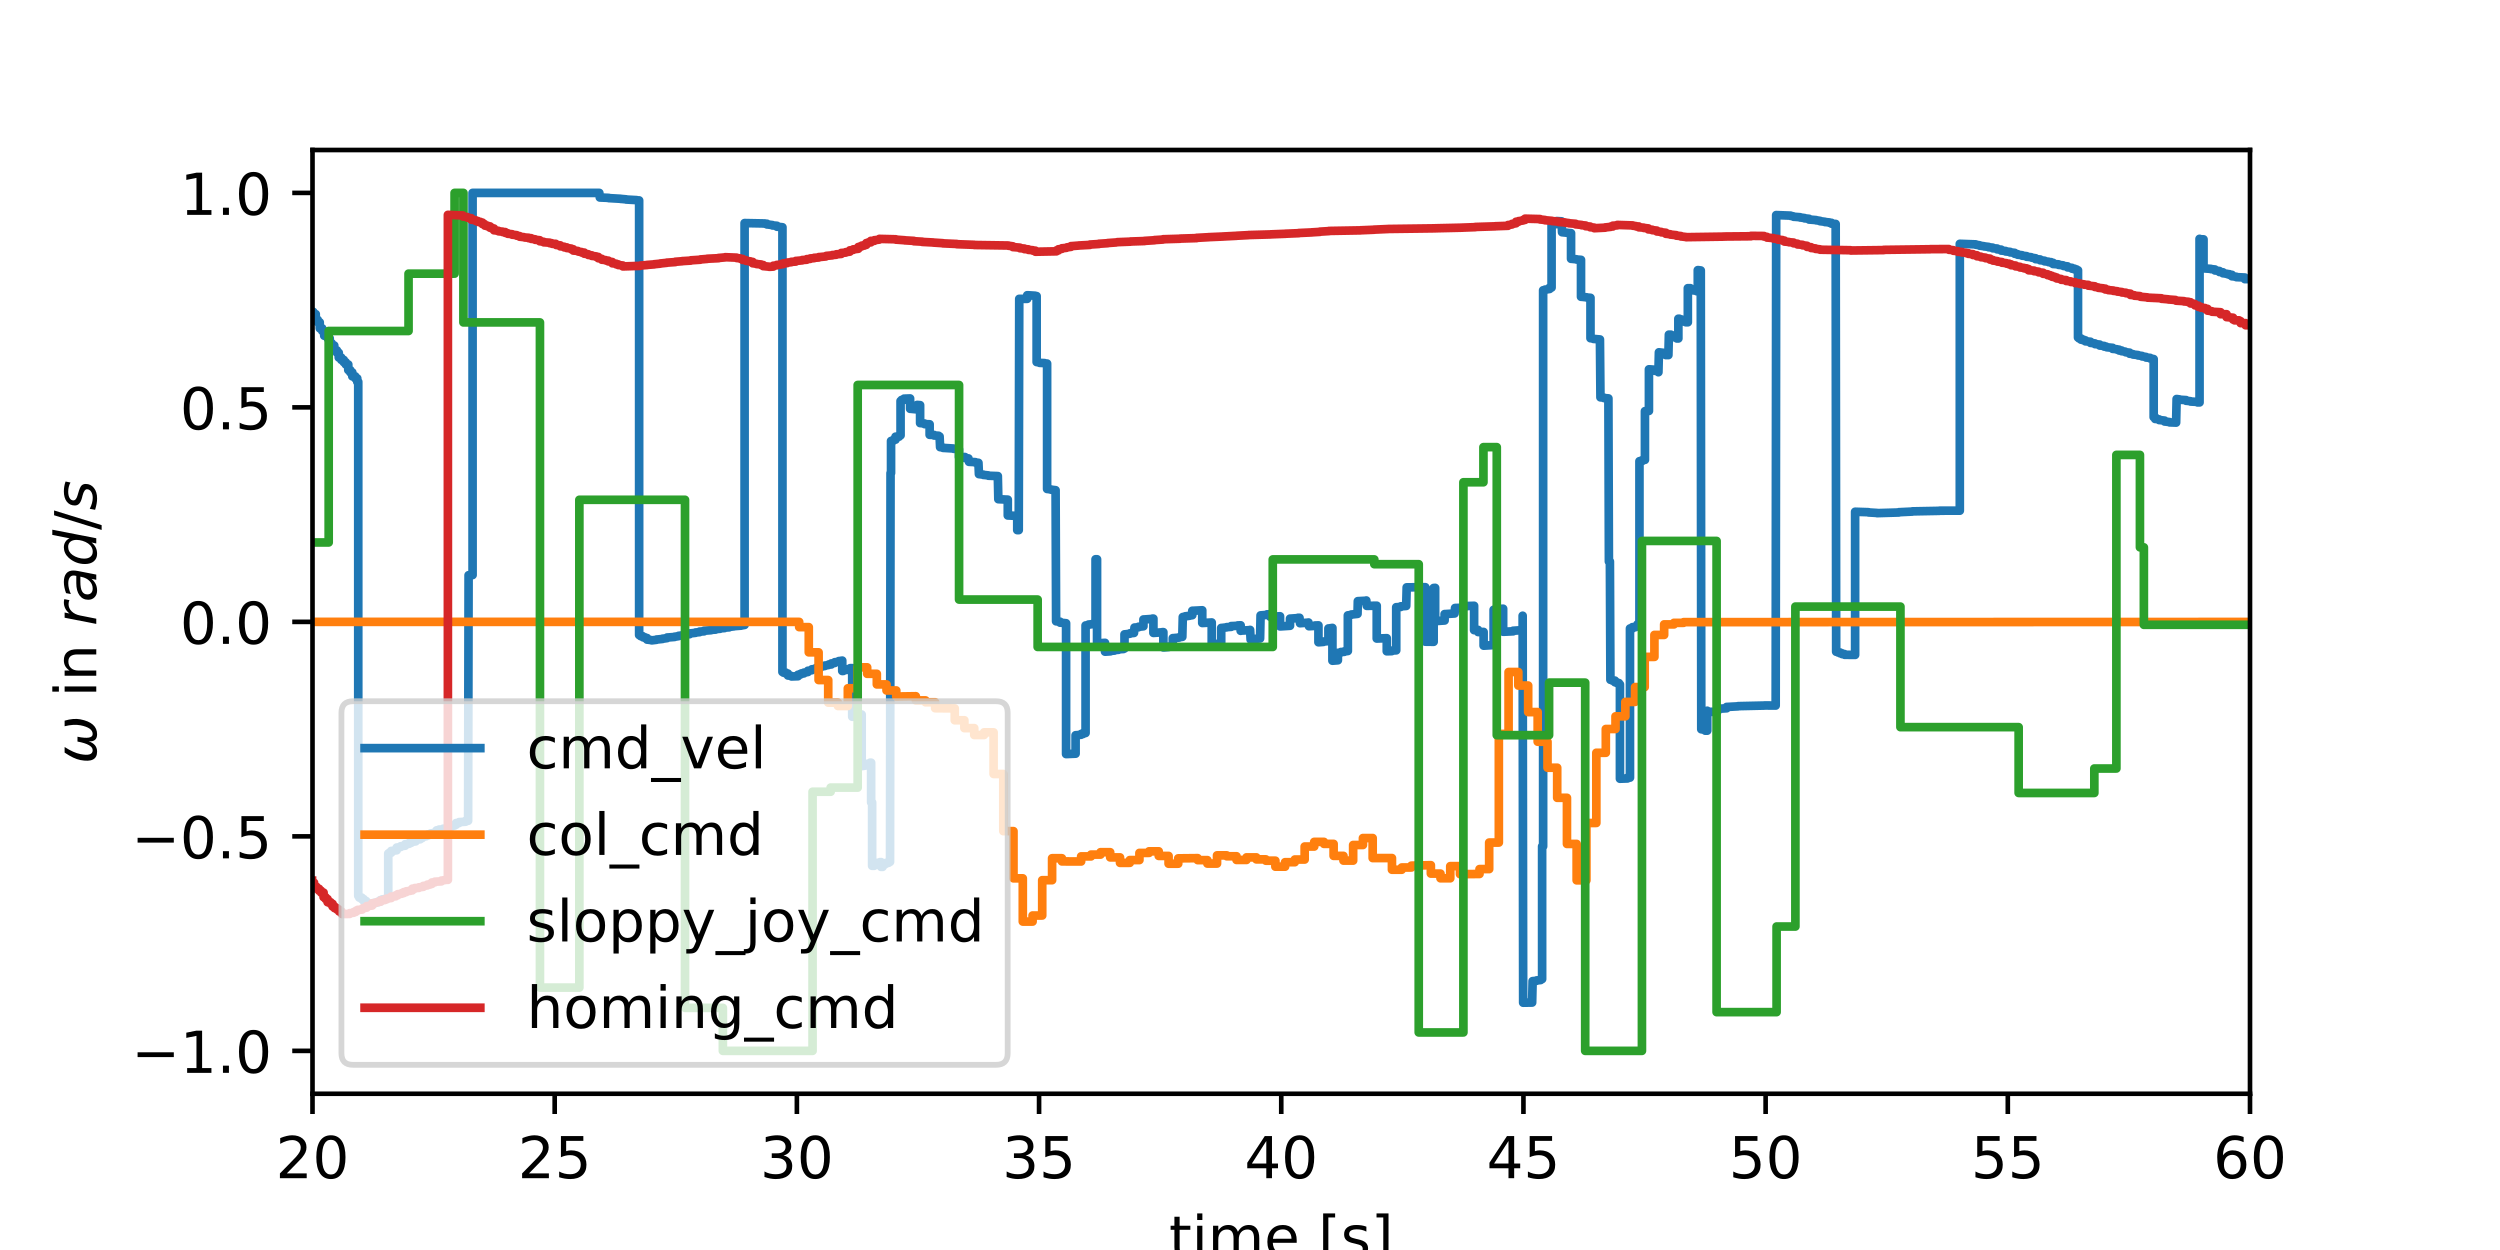 <?xml version="1.0" encoding="utf-8" standalone="no"?>
<!DOCTYPE svg PUBLIC "-//W3C//DTD SVG 1.1//EN"
  "http://www.w3.org/Graphics/SVG/1.1/DTD/svg11.dtd">
<!-- Created with matplotlib (http://matplotlib.org/) -->
<svg height="216pt" version="1.1" viewBox="0 0 432 216" width="432pt" xmlns="http://www.w3.org/2000/svg" xmlns:xlink="http://www.w3.org/1999/xlink">
 <defs>
  <style type="text/css">
*{stroke-linecap:butt;stroke-linejoin:round;}
  </style>
 </defs>
 <g id="figure_1">
  <g id="patch_1">
   <path d="M 0 216 
L 432 216 
L 432 0 
L 0 0 
z
" style="fill:#ffffff;"/>
  </g>
  <g id="axes_1">
   <g id="patch_2">
    <path d="M 54 189 
L 388.8 189 
L 388.8 25.92 
L 54 25.92 
z
" style="fill:#ffffff;"/>
   </g>
   <g id="matplotlib.axis_1">
    <g id="xtick_1">
     <g id="line2d_1">
      <defs>
       <path d="M 0 0 
L 0 3.5 
" id="me87179209c" style="stroke:#000000;stroke-width:0.8;"/>
      </defs>
      <g>
       <use style="stroke:#000000;stroke-width:0.8;" x="54" xlink:href="#me87179209c" y="189"/>
      </g>
     </g>
     <g id="text_1">
      <!-- 20 -->
      <defs>
       <path d="M 19.188 8.297 
L 53.609 8.297 
L 53.609 0 
L 7.328 0 
L 7.328 8.297 
Q 12.938 14.109 22.625 23.891 
Q 32.328 33.688 34.812 36.531 
Q 39.547 41.844 41.422 45.531 
Q 43.312 49.219 43.312 52.781 
Q 43.312 58.594 39.234 62.25 
Q 35.156 65.922 28.609 65.922 
Q 23.969 65.922 18.812 64.312 
Q 13.672 62.703 7.812 59.422 
L 7.812 69.391 
Q 13.766 71.781 18.938 73 
Q 24.125 74.219 28.422 74.219 
Q 39.75 74.219 46.484 68.547 
Q 53.219 62.891 53.219 53.422 
Q 53.219 48.922 51.531 44.891 
Q 49.859 40.875 45.406 35.406 
Q 44.188 33.984 37.641 27.219 
Q 31.109 20.453 19.188 8.297 
z
" id="DejaVuSans-32"/>
       <path d="M 31.781 66.406 
Q 24.172 66.406 20.328 58.906 
Q 16.5 51.422 16.5 36.375 
Q 16.5 21.391 20.328 13.891 
Q 24.172 6.391 31.781 6.391 
Q 39.453 6.391 43.281 13.891 
Q 47.125 21.391 47.125 36.375 
Q 47.125 51.422 43.281 58.906 
Q 39.453 66.406 31.781 66.406 
z
M 31.781 74.219 
Q 44.047 74.219 50.516 64.516 
Q 56.984 54.828 56.984 36.375 
Q 56.984 17.969 50.516 8.266 
Q 44.047 -1.422 31.781 -1.422 
Q 19.531 -1.422 13.062 8.266 
Q 6.594 17.969 6.594 36.375 
Q 6.594 54.828 13.062 64.516 
Q 19.531 74.219 31.781 74.219 
z
" id="DejaVuSans-30"/>
      </defs>
      <g transform="translate(47.638 203.598)scale(0.1 -0.1)">
       <use xlink:href="#DejaVuSans-32"/>
       <use x="63.623" xlink:href="#DejaVuSans-30"/>
      </g>
     </g>
    </g>
    <g id="xtick_2">
     <g id="line2d_2">
      <g>
       <use style="stroke:#000000;stroke-width:0.8;" x="95.85" xlink:href="#me87179209c" y="189"/>
      </g>
     </g>
     <g id="text_2">
      <!-- 25 -->
      <defs>
       <path d="M 10.797 72.906 
L 49.516 72.906 
L 49.516 64.594 
L 19.828 64.594 
L 19.828 46.734 
Q 21.969 47.469 24.109 47.828 
Q 26.266 48.188 28.422 48.188 
Q 40.625 48.188 47.75 41.5 
Q 54.891 34.812 54.891 23.391 
Q 54.891 11.625 47.562 5.094 
Q 40.234 -1.422 26.906 -1.422 
Q 22.312 -1.422 17.547 -0.641 
Q 12.797 0.141 7.719 1.703 
L 7.719 11.625 
Q 12.109 9.234 16.797 8.062 
Q 21.484 6.891 26.703 6.891 
Q 35.156 6.891 40.078 11.328 
Q 45.016 15.766 45.016 23.391 
Q 45.016 31 40.078 35.438 
Q 35.156 39.891 26.703 39.891 
Q 22.75 39.891 18.812 39.016 
Q 14.891 38.141 10.797 36.281 
z
" id="DejaVuSans-35"/>
      </defs>
      <g transform="translate(89.487 203.598)scale(0.1 -0.1)">
       <use xlink:href="#DejaVuSans-32"/>
       <use x="63.623" xlink:href="#DejaVuSans-35"/>
      </g>
     </g>
    </g>
    <g id="xtick_3">
     <g id="line2d_3">
      <g>
       <use style="stroke:#000000;stroke-width:0.8;" x="137.7" xlink:href="#me87179209c" y="189"/>
      </g>
     </g>
     <g id="text_3">
      <!-- 30 -->
      <defs>
       <path d="M 40.578 39.312 
Q 47.656 37.797 51.625 33 
Q 55.609 28.219 55.609 21.188 
Q 55.609 10.406 48.188 4.484 
Q 40.766 -1.422 27.094 -1.422 
Q 22.516 -1.422 17.656 -0.516 
Q 12.797 0.391 7.625 2.203 
L 7.625 11.719 
Q 11.719 9.328 16.594 8.109 
Q 21.484 6.891 26.812 6.891 
Q 36.078 6.891 40.938 10.547 
Q 45.797 14.203 45.797 21.188 
Q 45.797 27.641 41.281 31.266 
Q 36.766 34.906 28.719 34.906 
L 20.219 34.906 
L 20.219 43.016 
L 29.109 43.016 
Q 36.375 43.016 40.234 45.922 
Q 44.094 48.828 44.094 54.297 
Q 44.094 59.906 40.109 62.906 
Q 36.141 65.922 28.719 65.922 
Q 24.656 65.922 20.016 65.031 
Q 15.375 64.156 9.812 62.312 
L 9.812 71.094 
Q 15.438 72.656 20.344 73.438 
Q 25.25 74.219 29.594 74.219 
Q 40.828 74.219 47.359 69.109 
Q 53.906 64.016 53.906 55.328 
Q 53.906 49.266 50.438 45.094 
Q 46.969 40.922 40.578 39.312 
z
" id="DejaVuSans-33"/>
      </defs>
      <g transform="translate(131.338 203.598)scale(0.1 -0.1)">
       <use xlink:href="#DejaVuSans-33"/>
       <use x="63.623" xlink:href="#DejaVuSans-30"/>
      </g>
     </g>
    </g>
    <g id="xtick_4">
     <g id="line2d_4">
      <g>
       <use style="stroke:#000000;stroke-width:0.8;" x="179.55" xlink:href="#me87179209c" y="189"/>
      </g>
     </g>
     <g id="text_4">
      <!-- 35 -->
      <g transform="translate(173.188 203.598)scale(0.1 -0.1)">
       <use xlink:href="#DejaVuSans-33"/>
       <use x="63.623" xlink:href="#DejaVuSans-35"/>
      </g>
     </g>
    </g>
    <g id="xtick_5">
     <g id="line2d_5">
      <g>
       <use style="stroke:#000000;stroke-width:0.8;" x="221.4" xlink:href="#me87179209c" y="189"/>
      </g>
     </g>
     <g id="text_5">
      <!-- 40 -->
      <defs>
       <path d="M 37.797 64.312 
L 12.891 25.391 
L 37.797 25.391 
z
M 35.203 72.906 
L 47.609 72.906 
L 47.609 25.391 
L 58.016 25.391 
L 58.016 17.188 
L 47.609 17.188 
L 47.609 0 
L 37.797 0 
L 37.797 17.188 
L 4.891 17.188 
L 4.891 26.703 
z
" id="DejaVuSans-34"/>
      </defs>
      <g transform="translate(215.037 203.598)scale(0.1 -0.1)">
       <use xlink:href="#DejaVuSans-34"/>
       <use x="63.623" xlink:href="#DejaVuSans-30"/>
      </g>
     </g>
    </g>
    <g id="xtick_6">
     <g id="line2d_6">
      <g>
       <use style="stroke:#000000;stroke-width:0.8;" x="263.25" xlink:href="#me87179209c" y="189"/>
      </g>
     </g>
     <g id="text_6">
      <!-- 45 -->
      <g transform="translate(256.887 203.598)scale(0.1 -0.1)">
       <use xlink:href="#DejaVuSans-34"/>
       <use x="63.623" xlink:href="#DejaVuSans-35"/>
      </g>
     </g>
    </g>
    <g id="xtick_7">
     <g id="line2d_7">
      <g>
       <use style="stroke:#000000;stroke-width:0.8;" x="305.1" xlink:href="#me87179209c" y="189"/>
      </g>
     </g>
     <g id="text_7">
      <!-- 50 -->
      <g transform="translate(298.738 203.598)scale(0.1 -0.1)">
       <use xlink:href="#DejaVuSans-35"/>
       <use x="63.623" xlink:href="#DejaVuSans-30"/>
      </g>
     </g>
    </g>
    <g id="xtick_8">
     <g id="line2d_8">
      <g>
       <use style="stroke:#000000;stroke-width:0.8;" x="346.95" xlink:href="#me87179209c" y="189"/>
      </g>
     </g>
     <g id="text_8">
      <!-- 55 -->
      <g transform="translate(340.587 203.598)scale(0.1 -0.1)">
       <use xlink:href="#DejaVuSans-35"/>
       <use x="63.623" xlink:href="#DejaVuSans-35"/>
      </g>
     </g>
    </g>
    <g id="xtick_9">
     <g id="line2d_9">
      <g>
       <use style="stroke:#000000;stroke-width:0.8;" x="388.8" xlink:href="#me87179209c" y="189"/>
      </g>
     </g>
     <g id="text_9">
      <!-- 60 -->
      <defs>
       <path d="M 33.016 40.375 
Q 26.375 40.375 22.484 35.828 
Q 18.609 31.297 18.609 23.391 
Q 18.609 15.531 22.484 10.953 
Q 26.375 6.391 33.016 6.391 
Q 39.656 6.391 43.531 10.953 
Q 47.406 15.531 47.406 23.391 
Q 47.406 31.297 43.531 35.828 
Q 39.656 40.375 33.016 40.375 
z
M 52.594 71.297 
L 52.594 62.312 
Q 48.875 64.062 45.094 64.984 
Q 41.312 65.922 37.594 65.922 
Q 27.828 65.922 22.672 59.328 
Q 17.531 52.734 16.797 39.406 
Q 19.672 43.656 24.016 45.922 
Q 28.375 48.188 33.594 48.188 
Q 44.578 48.188 50.953 41.516 
Q 57.328 34.859 57.328 23.391 
Q 57.328 12.156 50.688 5.359 
Q 44.047 -1.422 33.016 -1.422 
Q 20.359 -1.422 13.672 8.266 
Q 6.984 17.969 6.984 36.375 
Q 6.984 53.656 15.188 63.938 
Q 23.391 74.219 37.203 74.219 
Q 40.922 74.219 44.703 73.484 
Q 48.484 72.75 52.594 71.297 
z
" id="DejaVuSans-36"/>
      </defs>
      <g transform="translate(382.438 203.598)scale(0.1 -0.1)">
       <use xlink:href="#DejaVuSans-36"/>
       <use x="63.623" xlink:href="#DejaVuSans-30"/>
      </g>
     </g>
    </g>
    <g id="text_10">
     <!-- time [s] -->
     <defs>
      <path d="M 18.312 70.219 
L 18.312 54.688 
L 36.812 54.688 
L 36.812 47.703 
L 18.312 47.703 
L 18.312 18.016 
Q 18.312 11.328 20.141 9.422 
Q 21.969 7.516 27.594 7.516 
L 36.812 7.516 
L 36.812 0 
L 27.594 0 
Q 17.188 0 13.234 3.875 
Q 9.281 7.766 9.281 18.016 
L 9.281 47.703 
L 2.688 47.703 
L 2.688 54.688 
L 9.281 54.688 
L 9.281 70.219 
z
" id="DejaVuSans-74"/>
      <path d="M 9.422 54.688 
L 18.406 54.688 
L 18.406 0 
L 9.422 0 
z
M 9.422 75.984 
L 18.406 75.984 
L 18.406 64.594 
L 9.422 64.594 
z
" id="DejaVuSans-69"/>
      <path d="M 52 44.188 
Q 55.375 50.25 60.062 53.125 
Q 64.75 56 71.094 56 
Q 79.641 56 84.281 50.016 
Q 88.922 44.047 88.922 33.016 
L 88.922 0 
L 79.891 0 
L 79.891 32.719 
Q 79.891 40.578 77.094 44.375 
Q 74.312 48.188 68.609 48.188 
Q 61.625 48.188 57.562 43.547 
Q 53.516 38.922 53.516 30.906 
L 53.516 0 
L 44.484 0 
L 44.484 32.719 
Q 44.484 40.625 41.703 44.406 
Q 38.922 48.188 33.109 48.188 
Q 26.219 48.188 22.156 43.531 
Q 18.109 38.875 18.109 30.906 
L 18.109 0 
L 9.078 0 
L 9.078 54.688 
L 18.109 54.688 
L 18.109 46.188 
Q 21.188 51.219 25.484 53.609 
Q 29.781 56 35.688 56 
Q 41.656 56 45.828 52.969 
Q 50 49.953 52 44.188 
z
" id="DejaVuSans-6d"/>
      <path d="M 56.203 29.594 
L 56.203 25.203 
L 14.891 25.203 
Q 15.484 15.922 20.484 11.062 
Q 25.484 6.203 34.422 6.203 
Q 39.594 6.203 44.453 7.469 
Q 49.312 8.734 54.109 11.281 
L 54.109 2.781 
Q 49.266 0.734 44.188 -0.344 
Q 39.109 -1.422 33.891 -1.422 
Q 20.797 -1.422 13.156 6.188 
Q 5.516 13.812 5.516 26.812 
Q 5.516 40.234 12.766 48.109 
Q 20.016 56 32.328 56 
Q 43.359 56 49.781 48.891 
Q 56.203 41.797 56.203 29.594 
z
M 47.219 32.234 
Q 47.125 39.594 43.094 43.984 
Q 39.062 48.391 32.422 48.391 
Q 24.906 48.391 20.391 44.141 
Q 15.875 39.891 15.188 32.172 
z
" id="DejaVuSans-65"/>
      <path id="DejaVuSans-20"/>
      <path d="M 8.594 75.984 
L 29.297 75.984 
L 29.297 69 
L 17.578 69 
L 17.578 -6.203 
L 29.297 -6.203 
L 29.297 -13.188 
L 8.594 -13.188 
z
" id="DejaVuSans-5b"/>
      <path d="M 44.281 53.078 
L 44.281 44.578 
Q 40.484 46.531 36.375 47.5 
Q 32.281 48.484 27.875 48.484 
Q 21.188 48.484 17.844 46.438 
Q 14.5 44.391 14.5 40.281 
Q 14.5 37.156 16.891 35.375 
Q 19.281 33.594 26.516 31.984 
L 29.594 31.297 
Q 39.156 29.25 43.188 25.516 
Q 47.219 21.781 47.219 15.094 
Q 47.219 7.469 41.188 3.016 
Q 35.156 -1.422 24.609 -1.422 
Q 20.219 -1.422 15.453 -0.562 
Q 10.688 0.297 5.422 2 
L 5.422 11.281 
Q 10.406 8.688 15.234 7.391 
Q 20.062 6.109 24.812 6.109 
Q 31.156 6.109 34.562 8.281 
Q 37.984 10.453 37.984 14.406 
Q 37.984 18.062 35.516 20.016 
Q 33.062 21.969 24.703 23.781 
L 21.578 24.516 
Q 13.234 26.266 9.516 29.906 
Q 5.812 33.547 5.812 39.891 
Q 5.812 47.609 11.281 51.797 
Q 16.75 56 26.812 56 
Q 31.781 56 36.172 55.266 
Q 40.578 54.547 44.281 53.078 
z
" id="DejaVuSans-73"/>
      <path d="M 30.422 75.984 
L 30.422 -13.188 
L 9.719 -13.188 
L 9.719 -6.203 
L 21.391 -6.203 
L 21.391 69 
L 9.719 69 
L 9.719 75.984 
z
" id="DejaVuSans-5d"/>
     </defs>
     <g transform="translate(202.009 217.277)scale(0.1 -0.1)">
      <use xlink:href="#DejaVuSans-74"/>
      <use x="39.209" xlink:href="#DejaVuSans-69"/>
      <use x="66.992" xlink:href="#DejaVuSans-6d"/>
      <use x="164.404" xlink:href="#DejaVuSans-65"/>
      <use x="225.928" xlink:href="#DejaVuSans-20"/>
      <use x="257.715" xlink:href="#DejaVuSans-5b"/>
      <use x="296.729" xlink:href="#DejaVuSans-73"/>
      <use x="348.828" xlink:href="#DejaVuSans-5d"/>
     </g>
    </g>
   </g>
   <g id="matplotlib.axis_2">
    <g id="ytick_1">
     <g id="line2d_10">
      <defs>
       <path d="M 0 0 
L -3.5 0 
" id="meec80585be" style="stroke:#000000;stroke-width:0.8;"/>
      </defs>
      <g>
       <use style="stroke:#000000;stroke-width:0.8;" x="54" xlink:href="#meec80585be" y="181.587"/>
      </g>
     </g>
     <g id="text_11">
      <!-- −1.0 -->
      <defs>
       <path d="M 10.594 35.5 
L 73.188 35.5 
L 73.188 27.203 
L 10.594 27.203 
z
" id="DejaVuSans-2212"/>
       <path d="M 12.406 8.297 
L 28.516 8.297 
L 28.516 63.922 
L 10.984 60.406 
L 10.984 69.391 
L 28.422 72.906 
L 38.281 72.906 
L 38.281 8.297 
L 54.391 8.297 
L 54.391 0 
L 12.406 0 
z
" id="DejaVuSans-31"/>
       <path d="M 10.688 12.406 
L 21 12.406 
L 21 0 
L 10.688 0 
z
" id="DejaVuSans-2e"/>
      </defs>
      <g transform="translate(22.717 185.386)scale(0.1 -0.1)">
       <use xlink:href="#DejaVuSans-2212"/>
       <use x="83.789" xlink:href="#DejaVuSans-31"/>
       <use x="147.412" xlink:href="#DejaVuSans-2e"/>
       <use x="179.199" xlink:href="#DejaVuSans-30"/>
      </g>
     </g>
    </g>
    <g id="ytick_2">
     <g id="line2d_11">
      <g>
       <use style="stroke:#000000;stroke-width:0.8;" x="54" xlink:href="#meec80585be" y="144.524"/>
      </g>
     </g>
     <g id="text_12">
      <!-- −0.5 -->
      <g transform="translate(22.717 148.323)scale(0.1 -0.1)">
       <use xlink:href="#DejaVuSans-2212"/>
       <use x="83.789" xlink:href="#DejaVuSans-30"/>
       <use x="147.412" xlink:href="#DejaVuSans-2e"/>
       <use x="179.199" xlink:href="#DejaVuSans-35"/>
      </g>
     </g>
    </g>
    <g id="ytick_3">
     <g id="line2d_12">
      <g>
       <use style="stroke:#000000;stroke-width:0.8;" x="54" xlink:href="#meec80585be" y="107.46"/>
      </g>
     </g>
     <g id="text_13">
      <!-- 0.0 -->
      <g transform="translate(31.097 111.259)scale(0.1 -0.1)">
       <use xlink:href="#DejaVuSans-30"/>
       <use x="63.623" xlink:href="#DejaVuSans-2e"/>
       <use x="95.41" xlink:href="#DejaVuSans-30"/>
      </g>
     </g>
    </g>
    <g id="ytick_4">
     <g id="line2d_13">
      <g>
       <use style="stroke:#000000;stroke-width:0.8;" x="54" xlink:href="#meec80585be" y="70.396"/>
      </g>
     </g>
     <g id="text_14">
      <!-- 0.5 -->
      <g transform="translate(31.097 74.196)scale(0.1 -0.1)">
       <use xlink:href="#DejaVuSans-30"/>
       <use x="63.623" xlink:href="#DejaVuSans-2e"/>
       <use x="95.41" xlink:href="#DejaVuSans-35"/>
      </g>
     </g>
    </g>
    <g id="ytick_5">
     <g id="line2d_14">
      <g>
       <use style="stroke:#000000;stroke-width:0.8;" x="54" xlink:href="#meec80585be" y="33.333"/>
      </g>
     </g>
     <g id="text_15">
      <!-- 1.0 -->
      <g transform="translate(31.097 37.132)scale(0.1 -0.1)">
       <use xlink:href="#DejaVuSans-31"/>
       <use x="63.623" xlink:href="#DejaVuSans-2e"/>
       <use x="95.41" xlink:href="#DejaVuSans-30"/>
      </g>
     </g>
    </g>
    <g id="text_16">
     <!-- $\omega$ in $rad/s$ -->
     <defs>
      <path d="M 21.391 -1.422 
Q 1.125 -1.422 6.781 27.594 
Q 8.984 39.062 19.625 54.688 
L 29.297 54.688 
Q 19.234 39.062 17 27.344 
Q 12.797 6.203 23.734 6.203 
Q 33.844 6.203 38.719 32.469 
L 47.016 32.469 
Q 41.703 6.062 51.812 6.203 
Q 62.703 6.297 66.797 27.344 
Q 69.047 39.062 65.141 54.688 
L 74.812 54.688 
Q 79.297 39.062 77.094 27.594 
Q 71.531 -1.469 51.219 -1.422 
Q 37.938 -1.375 39.109 13.188 
Q 34.281 -1.422 21.391 -1.422 
z
" id="DejaVuSans-Oblique-3c9"/>
      <path d="M 54.891 33.016 
L 54.891 0 
L 45.906 0 
L 45.906 32.719 
Q 45.906 40.484 42.875 44.328 
Q 39.844 48.188 33.797 48.188 
Q 26.516 48.188 22.312 43.547 
Q 18.109 38.922 18.109 30.906 
L 18.109 0 
L 9.078 0 
L 9.078 54.688 
L 18.109 54.688 
L 18.109 46.188 
Q 21.344 51.125 25.703 53.562 
Q 30.078 56 35.797 56 
Q 45.219 56 50.047 50.172 
Q 54.891 44.344 54.891 33.016 
z
" id="DejaVuSans-6e"/>
      <path d="M 44.578 46.391 
Q 43.219 47.125 41.453 47.516 
Q 39.703 47.906 37.703 47.906 
Q 30.516 47.906 25.141 42.453 
Q 19.781 37.016 18.016 27.875 
L 12.5 0 
L 3.516 0 
L 14.203 54.688 
L 23.188 54.688 
L 21.484 46.188 
Q 25.047 50.922 30 53.453 
Q 34.969 56 40.578 56 
Q 42.047 56 43.453 55.828 
Q 44.875 55.672 46.297 55.281 
z
" id="DejaVuSans-Oblique-72"/>
      <path d="M 53.719 31.203 
L 47.609 0 
L 38.625 0 
L 40.281 8.297 
Q 36.328 3.422 31.266 1 
Q 26.219 -1.422 20.016 -1.422 
Q 13.031 -1.422 8.562 2.844 
Q 4.109 7.125 4.109 13.812 
Q 4.109 23.391 11.75 28.953 
Q 19.391 34.516 32.812 34.516 
L 45.312 34.516 
L 45.797 36.922 
Q 45.906 37.312 45.953 37.766 
Q 46 38.234 46 39.203 
Q 46 43.562 42.453 45.969 
Q 38.922 48.391 32.516 48.391 
Q 28.125 48.391 23.5 47.266 
Q 18.891 46.141 14.016 43.891 
L 15.578 52.203 
Q 20.656 54.109 25.516 55.047 
Q 30.375 56 34.906 56 
Q 44.578 56 49.625 51.797 
Q 54.688 47.609 54.688 39.594 
Q 54.688 37.984 54.438 35.812 
Q 54.203 33.641 53.719 31.203 
z
M 44 27.484 
L 35.016 27.484 
Q 23.969 27.484 18.672 24.531 
Q 13.375 21.578 13.375 15.375 
Q 13.375 11.078 16.078 8.641 
Q 18.797 6.203 23.578 6.203 
Q 30.906 6.203 36.375 11.453 
Q 41.844 16.703 43.609 25.484 
z
" id="DejaVuSans-Oblique-61"/>
      <path d="M 41.797 8.203 
Q 38.188 3.469 33.25 1.016 
Q 28.328 -1.422 22.312 -1.422 
Q 14.109 -1.422 9.344 4.172 
Q 4.594 9.766 4.594 19.484 
Q 4.594 27.594 7.469 34.938 
Q 10.359 42.281 15.828 48.094 
Q 19.438 51.953 23.969 53.969 
Q 28.516 56 33.5 56 
Q 38.766 56 42.797 53.453 
Q 46.828 50.922 49.031 46.188 
L 54.891 75.984 
L 63.922 75.984 
L 49.125 0 
L 40.094 0 
z
M 13.922 21.094 
Q 13.922 14.016 17.109 10.062 
Q 20.312 6.109 25.984 6.109 
Q 30.172 6.109 33.766 8.125 
Q 37.359 10.156 40.094 14.109 
Q 42.969 18.219 44.625 23.578 
Q 46.297 28.953 46.297 34.188 
Q 46.297 40.969 43.094 44.766 
Q 39.891 48.578 34.281 48.578 
Q 30.031 48.578 26.359 46.578 
Q 22.703 44.578 20.125 40.828 
Q 17.281 36.766 15.594 31.391 
Q 13.922 26.031 13.922 21.094 
z
" id="DejaVuSans-Oblique-64"/>
      <path d="M 25.391 72.906 
L 33.688 72.906 
L 8.297 -9.281 
L 0 -9.281 
z
" id="DejaVuSans-2f"/>
      <path d="M 50 53.078 
L 48.297 44.578 
Q 44.734 46.531 40.766 47.5 
Q 36.812 48.484 32.625 48.484 
Q 25.531 48.484 21.453 46.062 
Q 17.391 43.656 17.391 39.5 
Q 17.391 34.672 26.859 32.078 
Q 27.594 31.891 27.938 31.781 
L 30.812 30.906 
Q 39.797 28.422 42.797 25.688 
Q 45.797 22.953 45.797 18.219 
Q 45.797 9.516 38.891 4.047 
Q 31.984 -1.422 20.797 -1.422 
Q 16.453 -1.422 11.672 -0.578 
Q 6.891 0.25 1.125 2 
L 2.875 11.281 
Q 7.812 8.734 12.594 7.422 
Q 17.391 6.109 21.781 6.109 
Q 28.375 6.109 32.5 8.938 
Q 36.625 11.766 36.625 16.109 
Q 36.625 20.797 25.781 23.688 
L 24.859 23.922 
L 21.781 24.703 
Q 14.938 26.516 11.766 29.469 
Q 8.594 32.422 8.594 37.016 
Q 8.594 45.75 15.156 50.875 
Q 21.734 56 33.016 56 
Q 37.453 56 41.672 55.266 
Q 45.906 54.547 50 53.078 
z
" id="DejaVuSans-Oblique-73"/>
     </defs>
     <g transform="translate(16.637 132.01)rotate(-90)scale(0.1 -0.1)">
      <use transform="translate(0 0.016)" xlink:href="#DejaVuSans-Oblique-3c9"/>
      <use transform="translate(83.74 0.016)" xlink:href="#DejaVuSans-20"/>
      <use transform="translate(115.527 0.016)" xlink:href="#DejaVuSans-69"/>
      <use transform="translate(143.311 0.016)" xlink:href="#DejaVuSans-6e"/>
      <use transform="translate(206.689 0.016)" xlink:href="#DejaVuSans-20"/>
      <use transform="translate(238.477 0.016)" xlink:href="#DejaVuSans-Oblique-72"/>
      <use transform="translate(279.59 0.016)" xlink:href="#DejaVuSans-Oblique-61"/>
      <use transform="translate(340.869 0.016)" xlink:href="#DejaVuSans-Oblique-64"/>
      <use transform="translate(404.346 0.016)" xlink:href="#DejaVuSans-2f"/>
      <use transform="translate(438.037 0.016)" xlink:href="#DejaVuSans-Oblique-73"/>
     </g>
    </g>
   </g>
   <g id="line2d_15">
    <path clip-path="url(#p7a31b86a04)" d="M 53.961 53.885 
L 54.132 53.885 
L 54.132 54.283 
L 54.218 54.283 
L 54.563 54.283 
L 54.563 55.267 
L 54.648 55.267 
L 54.906 55.267 
L 54.906 55.694 
L 54.993 55.694 
L 55.252 55.694 
L 55.252 56.735 
L 55.337 56.735 
L 55.679 56.735 
L 55.679 57.18 
L 55.772 57.18 
L 56.025 57.18 
L 56.025 58.014 
L 56.111 58.014 
L 56.632 58.014 
L 56.632 58.468 
L 56.717 58.468 
L 56.976 58.468 
L 56.976 59.31 
L 57.063 59.31 
L 57.324 59.31 
L 57.324 59.702 
L 57.41 59.702 
L 57.759 59.702 
L 57.759 60.547 
L 57.845 60.547 
L 58.22 60.547 
L 58.22 60.953 
L 58.296 60.953 
L 58.538 60.953 
L 58.538 61.784 
L 58.626 61.784 
L 58.973 61.784 
L 58.973 62.19 
L 59.06 62.19 
L 59.406 62.19 
L 59.406 62.593 
L 59.493 62.593 
L 59.75 62.593 
L 59.75 62.98 
L 59.836 62.98 
L 60.181 62.98 
L 60.181 63.948 
L 60.267 63.948 
L 60.526 63.948 
L 60.526 64.342 
L 60.612 64.342 
L 60.876 64.342 
L 60.876 65.03 
L 60.956 65.03 
L 61.387 65.03 
L 61.387 65.38 
L 61.473 65.38 
L 61.732 65.38 
L 61.732 65.977 
L 61.818 65.977 
L 61.905 65.977 
L 61.905 154.809 
L 61.991 154.809 
L 62.076 154.809 
L 62.076 155.104 
L 62.164 155.104 
L 62.509 155.104 
L 62.509 155.365 
L 62.595 155.365 
L 62.854 155.365 
L 62.854 155.698 
L 62.939 155.698 
L 63.284 155.698 
L 63.284 156.162 
L 63.371 156.162 
L 64.667 156.139 
L 64.667 156 
L 64.754 156 
L 65.36 155.924 
L 65.36 155.788 
L 65.446 155.788 
L 65.705 155.788 
L 65.705 155.546 
L 65.79 155.546 
L 66.051 155.546 
L 66.051 155.407 
L 66.136 155.407 
L 66.829 155.352 
L 66.829 155.119 
L 66.915 155.119 
L 67.088 155.119 
L 67.088 147.484 
L 67.173 147.484 
L 67.259 147.484 
L 67.259 147.356 
L 67.345 147.356 
L 67.604 147.356 
L 67.604 147.037 
L 67.689 147.037 
L 68.551 146.928 
L 68.551 146.455 
L 68.639 146.455 
L 69.242 146.358 
L 69.242 146.23 
L 69.329 146.23 
L 70.018 146.134 
L 70.018 145.872 
L 70.104 145.872 
L 70.706 145.806 
L 70.706 145.646 
L 70.793 145.646 
L 71.052 145.646 
L 71.052 145.49 
L 71.138 145.49 
L 71.833 145.387 
L 71.833 145.084 
L 71.919 145.084 
L 72.605 145.032 
L 72.605 144.824 
L 72.692 144.824 
L 72.95 144.824 
L 72.95 144.598 
L 73.036 144.598 
L 73.639 144.508 
L 73.639 144.377 
L 73.726 144.377 
L 73.985 144.377 
L 73.985 144.173 
L 74.071 144.173 
L 74.416 144.173 
L 74.416 144.01 
L 74.502 144.01 
L 75.11 143.917 
L 75.11 143.832 
L 75.19 143.832 
L 75.449 143.832 
L 75.449 143.482 
L 75.535 143.482 
L 75.879 143.482 
L 75.879 143.347 
L 75.964 143.347 
L 76.567 143.324 
L 76.567 143.203 
L 76.653 143.203 
L 77.341 143.1 
L 77.341 142.915 
L 77.426 142.915 
L 78.116 142.811 
L 78.116 142.656 
L 78.202 142.656 
L 78.549 142.656 
L 78.549 142.518 
L 78.636 142.518 
L 78.81 142.518 
L 78.81 142.225 
L 78.895 142.225 
L 79.327 142.225 
L 79.327 142.057 
L 79.414 142.057 
L 80.452 141.993 
L 80.452 141.835 
L 80.539 141.835 
L 80.89 141.835 
L 80.972 99.394 
L 80.972 99.394 
L 81.662 99.37 
L 81.662 33.333 
L 81.749 33.333 
L 103.564 33.333 
L 103.649 34.127 
L 105.201 34.193 
L 105.201 34.239 
L 105.286 34.239 
L 107.264 34.35 
L 107.264 34.371 
L 107.349 34.371 
L 108.209 34.449 
L 108.209 34.484 
L 108.295 34.484 
L 110.013 34.579 
L 110.013 34.632 
L 110.099 34.632 
L 110.443 34.632 
L 110.443 109.737 
L 110.529 109.737 
L 110.701 109.737 
L 110.701 109.925 
L 110.787 109.925 
L 111.045 109.925 
L 111.131 110.131 
L 111.131 110.131 
L 111.475 110.131 
L 111.475 110.258 
L 111.562 110.258 
L 111.819 110.258 
L 111.819 110.529 
L 111.905 110.529 
L 112.59 110.621 
L 112.59 110.65 
L 112.677 110.65 
L 113.456 110.555 
L 113.456 110.506 
L 113.542 110.506 
L 114.494 110.41 
L 114.494 110.364 
L 114.58 110.364 
L 115.281 110.264 
L 115.281 110.159 
L 115.358 110.159 
L 116.568 110.068 
L 116.568 110.022 
L 116.656 110.022 
L 117.262 109.923 
L 117.262 109.869 
L 117.348 109.869 
L 118.041 109.763 
L 118.041 109.703 
L 118.127 109.703 
L 118.646 109.644 
L 118.733 109.588 
L 118.733 109.588 
L 119.163 109.588 
L 119.163 109.454 
L 119.249 109.454 
L 120.201 109.35 
L 120.201 109.286 
L 120.288 109.286 
L 120.893 109.236 
L 120.893 109.137 
L 120.979 109.137 
L 121.671 109.092 
L 121.671 108.983 
L 121.757 108.983 
L 122.879 108.9 
L 122.879 108.837 
L 122.964 108.837 
L 123.657 108.796 
L 123.657 108.707 
L 123.742 108.707 
L 124.435 108.654 
L 124.435 108.575 
L 124.522 108.575 
L 125.214 108.53 
L 125.214 108.444 
L 125.3 108.444 
L 125.992 108.407 
L 125.992 108.32 
L 126.085 108.32 
L 126.858 108.23 
L 126.858 108.197 
L 126.944 108.197 
L 128.064 108.114 
L 128.064 108.076 
L 128.152 108.076 
L 128.666 107.99 
L 128.666 38.549 
L 128.752 38.549 
L 132.195 38.618 
L 132.195 38.666 
L 132.282 38.666 
L 132.539 38.666 
L 132.539 38.786 
L 132.625 38.786 
L 133.484 38.893 
L 133.484 38.96 
L 133.57 38.96 
L 134.257 39.016 
L 134.257 39.177 
L 134.343 39.177 
L 135.206 39.27 
L 135.206 116.118 
L 135.293 116.118 
L 135.38 116.118 
L 135.38 116.233 
L 135.466 116.233 
L 135.811 116.233 
L 135.811 116.396 
L 135.897 116.396 
L 136.158 116.396 
L 136.158 116.729 
L 136.245 116.729 
L 136.766 116.814 
L 136.766 116.89 
L 136.852 116.89 
L 137.886 116.854 
L 137.886 116.6 
L 137.972 116.6 
L 138.23 116.6 
L 138.23 116.48 
L 138.317 116.48 
L 138.488 116.48 
L 138.488 116.362 
L 138.576 116.362 
L 138.92 116.362 
L 138.92 116.226 
L 139.006 116.226 
L 139.608 116.124 
L 139.608 115.907 
L 139.695 115.907 
L 140.295 115.814 
L 140.295 115.653 
L 140.382 115.653 
L 140.983 115.557 
L 140.983 115.445 
L 141.067 115.445 
L 141.757 115.372 
L 141.757 115.174 
L 141.844 115.174 
L 142.53 115.086 
L 142.53 115.007 
L 142.615 115.007 
L 143.217 114.904 
L 143.217 114.819 
L 143.303 114.819 
L 143.65 114.819 
L 143.65 114.641 
L 143.736 114.641 
L 144.253 114.562 
L 144.253 114.428 
L 144.338 114.428 
L 144.94 114.336 
L 144.94 114.234 
L 145.026 114.234 
L 145.54 114.152 
L 145.54 115.945 
L 145.626 115.945 
L 145.712 115.945 
L 145.712 115.816 
L 145.798 115.816 
L 146.488 115.738 
L 146.488 115.633 
L 146.574 115.633 
L 146.919 115.633 
L 146.919 115.457 
L 147.006 115.457 
L 147.263 115.457 
L 147.263 123.851 
L 147.349 123.851 
L 148.037 123.776 
L 148.037 123.685 
L 148.122 123.685 
L 148.725 123.595 
L 148.725 123.469 
L 148.811 123.469 
L 148.898 123.469 
L 148.898 132.38 
L 148.982 132.38 
L 149.585 132.283 
L 149.585 132.015 
L 149.67 132.015 
L 150.359 131.914 
L 150.359 131.792 
L 150.446 131.792 
L 150.532 131.792 
L 150.532 138.66 
L 150.618 138.66 
L 150.703 138.66 
L 150.703 149.612 
L 150.789 149.612 
L 151.046 149.612 
L 151.046 149.327 
L 151.133 149.327 
L 151.476 149.327 
L 151.476 149.216 
L 151.563 149.216 
L 151.65 149.216 
L 151.65 149.096 
L 151.736 149.096 
L 152.079 149.096 
L 152.079 148.974 
L 152.165 148.974 
L 152.251 148.974 
L 152.251 149.799 
L 152.336 149.799 
L 152.507 149.799 
L 152.507 149.409 
L 152.593 149.409 
L 152.852 149.409 
L 152.852 149.26 
L 152.939 149.26 
L 153.109 149.26 
L 153.109 149.098 
L 153.196 149.098 
L 153.541 149.098 
L 153.541 148.932 
L 153.625 148.932 
L 153.798 148.932 
L 153.886 81.747 
L 153.972 81.747 
L 153.972 76.199 
L 154.058 76.199 
L 154.317 76.199 
L 154.403 75.969 
L 154.403 75.969 
L 154.752 75.969 
L 154.752 75.459 
L 154.839 75.459 
L 155.357 75.459 
L 155.357 75.233 
L 155.444 75.233 
L 155.617 75.233 
L 155.617 69.291 
L 155.706 69.291 
L 155.792 69.291 
L 155.792 69.109 
L 155.878 69.109 
L 156.224 69.109 
L 156.224 68.888 
L 156.311 68.888 
L 157.265 68.852 
L 157.265 70.641 
L 157.352 70.641 
L 158.474 70.747 
L 158.474 69.976 
L 158.56 69.976 
L 158.994 70.008 
L 158.994 73.111 
L 159.079 73.111 
L 159.774 73.182 
L 159.774 73.291 
L 159.86 73.291 
L 160.641 73.315 
L 160.641 75.137 
L 160.725 75.137 
L 161.414 75.156 
L 161.414 75.257 
L 161.5 75.257 
L 162.189 75.298 
L 162.189 75.423 
L 162.276 75.423 
L 162.362 75.423 
L 162.448 77.267 
L 162.448 77.267 
L 162.962 77.33 
L 162.962 77.397 
L 163.048 77.397 
L 164.768 77.505 
L 164.768 77.551 
L 164.853 77.551 
L 165.713 77.638 
L 165.713 78.99 
L 165.798 78.99 
L 166.747 78.974 
L 166.747 79.151 
L 166.833 79.151 
L 167.351 79.215 
L 167.437 79.803 
L 168.555 79.859 
L 168.555 79.94 
L 168.64 79.94 
L 169.074 79.974 
L 169.158 81.929 
L 169.932 82.017 
L 169.932 82.068 
L 170.018 82.068 
L 170.793 82.151 
L 170.793 82.209 
L 170.879 82.209 
L 172.425 82.264 
L 172.511 86.261 
L 174.146 86.338 
L 174.146 89.075 
L 174.232 89.075 
L 175.781 89.151 
L 175.781 91.604 
L 175.867 91.604 
L 176.038 91.604 
L 176.125 51.64 
L 177.501 51.639 
L 177.501 51.019 
L 177.588 51.019 
L 178.874 51.098 
L 178.874 51.165 
L 178.96 51.165 
L 179.133 51.165 
L 179.133 62.565 
L 179.219 62.565 
L 179.653 62.669 
L 179.653 62.705 
L 179.737 62.705 
L 180.51 62.743 
L 180.51 62.824 
L 180.596 62.824 
L 180.94 62.824 
L 180.94 84.495 
L 181.025 84.495 
L 181.63 84.585 
L 181.63 84.622 
L 181.716 84.622 
L 182.406 84.706 
L 182.493 107.361 
L 183.182 107.431 
L 183.182 107.599 
L 183.269 107.599 
L 184.219 107.695 
L 184.219 130.303 
L 184.305 130.303 
L 185.863 130.235 
L 185.863 127.049 
L 185.949 127.049 
L 186.811 126.967 
L 186.811 126.834 
L 186.897 126.834 
L 187.155 126.834 
L 187.155 126.665 
L 187.242 126.665 
L 187.587 126.665 
L 187.587 108.081 
L 187.673 108.081 
L 188.106 107.985 
L 188.106 107.916 
L 188.191 107.916 
L 188.881 107.842 
L 188.881 107.762 
L 188.967 107.762 
L 189.312 107.762 
L 189.312 96.643 
L 189.398 96.643 
L 189.57 96.643 
L 189.57 111.306 
L 189.655 111.306 
L 190 111.239 
L 190 111.144 
L 190.086 111.144 
L 190.947 111.081 
L 190.947 112.607 
L 191.035 112.607 
L 191.896 112.548 
L 191.896 112.466 
L 191.981 112.466 
L 192.584 112.421 
L 192.584 112.329 
L 192.671 112.329 
L 193.276 112.286 
L 193.276 112.196 
L 193.362 112.196 
L 194.141 112.15 
L 194.141 112.063 
L 194.227 112.063 
L 194.313 112.063 
L 194.313 109.615 
L 194.399 109.615 
L 195.262 109.507 
L 195.262 109.427 
L 195.349 109.427 
L 195.952 109.373 
L 196.038 108.442 
L 196.726 108.395 
L 196.726 108.306 
L 196.812 108.306 
L 197.584 108.222 
L 197.584 107.045 
L 197.669 107.045 
L 199.136 106.944 
L 199.136 106.897 
L 199.221 106.897 
L 199.308 106.897 
L 199.308 109.365 
L 199.394 109.365 
L 200.855 109.258 
L 200.855 109.235 
L 200.942 109.235 
L 201.027 109.235 
L 201.027 111.874 
L 201.114 111.874 
L 201.972 111.797 
L 201.972 111.73 
L 202.059 111.73 
L 202.486 111.689 
L 202.486 111.615 
L 202.574 111.615 
L 202.659 111.615 
L 202.659 110.268 
L 202.745 110.268 
L 203.784 110.172 
L 203.784 110.104 
L 203.87 110.104 
L 204.301 110.052 
L 204.386 106.621 
L 204.386 106.621 
L 204.816 106.541 
L 204.816 106.495 
L 204.902 106.495 
L 205.594 106.392 
L 205.594 106.356 
L 205.681 106.356 
L 206.025 106.305 
L 206.025 105.541 
L 206.112 105.541 
L 207.748 105.458 
L 207.748 107.653 
L 207.834 107.653 
L 209.386 107.563 
L 209.386 111.33 
L 209.472 111.33 
L 210.592 111.235 
L 210.592 111.2 
L 210.678 111.2 
L 211.024 111.2 
L 211.024 108.51 
L 211.111 108.51 
L 211.972 108.408 
L 211.972 108.37 
L 212.058 108.37 
L 212.749 108.32 
L 212.749 108.187 
L 212.835 108.187 
L 213.868 108.137 
L 213.868 108.075 
L 213.953 108.075 
L 214.385 108.052 
L 214.385 109.004 
L 214.47 108.973 
L 216.019 108.884 
L 216.019 108.846 
L 216.105 110.522 
L 216.707 110.49 
L 216.707 110.404 
L 216.793 110.404 
L 217.741 110.338 
L 217.826 106.339 
L 218.944 106.25 
L 218.944 106.159 
L 219.03 106.159 
L 219.462 106.131 
L 219.462 106.565 
L 219.547 106.565 
L 221.188 106.492 
L 221.188 108.244 
L 221.274 108.244 
L 222.914 108.136 
L 222.914 106.898 
L 223 106.898 
L 224.209 106.811 
L 224.297 106.752 
L 224.297 106.752 
L 224.553 106.752 
L 224.639 107.692 
L 224.639 107.692 
L 226.106 107.588 
L 226.106 107.567 
L 226.191 108.214 
L 227.223 108.154 
L 227.223 108.086 
L 227.308 108.086 
L 227.825 108.065 
L 227.825 110.983 
L 227.911 110.983 
L 228.69 110.923 
L 228.69 110.854 
L 228.775 110.854 
L 229.551 110.78 
L 229.551 108.597 
L 229.638 108.597 
L 230.241 108.502 
L 230.241 114.168 
L 230.327 114.168 
L 231.187 114.098 
L 231.187 112.811 
L 231.273 112.811 
L 231.703 112.765 
L 231.703 112.667 
L 231.793 112.667 
L 232.307 112.635 
L 232.307 112.548 
L 232.393 112.548 
L 232.909 112.496 
L 232.909 106.333 
L 232.996 106.333 
L 233.513 106.237 
L 233.513 106.185 
L 233.6 106.185 
L 234.579 106.079 
L 234.633 103.881 
L 236.098 103.802 
L 236.098 103.766 
L 236.183 104.693 
L 237.9 104.668 
L 237.9 110.338 
L 237.987 110.338 
L 239.633 110.279 
L 239.633 112.543 
L 239.716 112.543 
L 240.492 112.518 
L 240.577 112.415 
L 240.577 112.415 
L 241.267 112.378 
L 241.267 104.925 
L 241.353 104.925 
L 242.043 104.882 
L 242.043 104.777 
L 242.129 104.777 
L 242.992 104.709 
L 243.077 101.492 
L 243.077 101.492 
L 246.292 101.471 
L 246.292 110.884 
L 246.357 110.884 
L 247.735 110.902 
L 247.735 101.602 
L 247.82 101.602 
L 247.993 101.584 
L 247.993 107.329 
L 248.079 107.329 
L 249.63 107.22 
L 249.63 106.113 
L 249.718 106.113 
L 251.351 106.008 
L 251.436 105.059 
L 252.994 105.011 
L 253.08 104.734 
L 254.725 104.681 
L 254.725 108.887 
L 254.812 108.881 
L 255.417 108.847 
L 255.417 109.217 
L 255.502 109.217 
L 256.368 109.201 
L 256.368 111.569 
L 256.454 111.569 
L 258.099 111.47 
L 258.099 105.368 
L 258.187 105.368 
L 259.225 105.281 
L 259.225 105.21 
L 259.313 105.21 
L 259.742 105.188 
L 259.742 109.167 
L 259.827 109.167 
L 261.475 109.09 
L 261.475 108.989 
L 261.562 108.989 
L 262.683 108.91 
L 262.683 108.876 
L 262.769 108.876 
L 263.116 108.849 
L 263.116 106.401 
L 263.202 173.268 
L 264.753 173.241 
L 264.838 169.537 
L 265.529 169.479 
L 265.529 169.415 
L 265.615 169.415 
L 266.219 169.352 
L 266.219 169.186 
L 266.305 169.186 
L 266.478 169.186 
L 266.478 146.25 
L 266.565 146.25 
L 266.652 146.25 
L 266.652 50.157 
L 266.738 50.157 
L 266.997 50.157 
L 266.997 50.039 
L 267.084 50.039 
L 267.769 49.935 
L 267.769 49.697 
L 267.855 49.697 
L 268.113 49.697 
L 268.113 38.74 
L 268.2 38.74 
L 268.976 38.734 
L 268.976 38.2 
L 269.062 38.2 
L 269.839 38.244 
L 269.923 40.13 
L 270.871 40.228 
L 270.871 40.252 
L 270.958 40.252 
L 271.477 40.29 
L 271.477 44.722 
L 271.562 44.722 
L 272.424 44.807 
L 272.424 44.846 
L 272.51 44.846 
L 273.199 44.9 
L 273.199 51.283 
L 273.287 51.283 
L 274.233 51.385 
L 274.233 51.422 
L 274.323 51.422 
L 274.835 51.461 
L 274.835 58.445 
L 274.921 58.445 
L 275.35 58.53 
L 275.35 58.566 
L 275.437 58.566 
L 276.47 58.657 
L 276.556 68.661 
L 277.158 68.71 
L 277.158 68.784 
L 277.244 68.784 
L 277.931 68.842 
L 278.018 97.026 
L 278.191 97.026 
L 278.277 117.468 
L 278.626 117.468 
L 278.626 117.609 
L 278.715 117.609 
L 279.06 117.609 
L 279.06 117.892 
L 279.147 117.892 
L 279.407 117.892 
L 279.407 118.04 
L 279.494 118.04 
L 279.754 118.04 
L 279.84 118.267 
L 279.84 118.267 
L 279.926 118.267 
L 279.926 134.564 
L 280.013 134.56 
L 281.226 134.518 
L 281.226 134.376 
L 281.313 134.376 
L 281.66 134.376 
L 281.66 108.599 
L 281.744 108.599 
L 282.09 108.599 
L 282.09 108.369 
L 282.177 108.369 
L 282.623 108.369 
L 282.623 108.234 
L 282.695 108.234 
L 282.954 108.234 
L 282.954 107.888 
L 283.039 107.888 
L 283.297 107.888 
L 283.297 79.694 
L 283.383 79.694 
L 283.728 79.694 
L 283.728 79.527 
L 283.814 79.527 
L 284.246 79.463 
L 284.246 71.046 
L 284.332 71.046 
L 284.936 71.011 
L 284.936 63.818 
L 285.022 63.818 
L 285.884 63.885 
L 285.884 64.068 
L 285.97 64.068 
L 286.573 64.173 
L 286.573 64.321 
L 286.66 60.879 
L 287.437 60.971 
L 287.437 61.244 
L 287.523 61.244 
L 287.867 61.244 
L 287.867 61.359 
L 287.952 61.359 
L 288.296 61.359 
L 288.382 57.828 
L 288.382 57.828 
L 288.726 57.828 
L 288.726 57.956 
L 288.812 57.956 
L 289.072 57.956 
L 289.072 58.256 
L 289.158 58.256 
L 289.762 58.363 
L 289.762 58.489 
L 289.849 58.489 
L 290.02 58.489 
L 290.02 55.076 
L 290.105 55.076 
L 290.191 55.076 
L 290.191 55.193 
L 290.278 55.193 
L 290.538 55.193 
L 290.623 55.439 
L 290.623 55.439 
L 290.97 55.439 
L 290.97 55.573 
L 291.056 55.573 
L 291.314 55.573 
L 291.314 55.686 
L 291.4 55.686 
L 291.658 55.686 
L 291.658 49.799 
L 291.744 49.799 
L 292.088 49.799 
L 292.088 50.053 
L 292.174 50.053 
L 292.432 50.053 
L 292.432 50.169 
L 292.518 50.169 
L 293.207 50.249 
L 293.207 50.326 
L 293.293 50.326 
L 293.378 50.326 
L 293.378 46.68 
L 293.464 46.68 
L 293.894 46.736 
L 293.98 126.016 
L 294.673 126.125 
L 294.673 126.261 
L 294.753 126.261 
L 295.01 126.261 
L 295.01 122.817 
L 295.096 122.985 
L 296.732 123.033 
L 296.732 122.484 
L 296.818 122.484 
L 298.369 122.39 
L 298.369 122.157 
L 298.455 122.157 
L 300.36 122.054 
L 300.36 122.022 
L 300.445 122.022 
L 304.94 121.918 
L 304.94 121.906 
L 305.027 121.906 
L 306.838 121.919 
L 306.924 37.167 
L 309.421 37.26 
L 309.421 37.307 
L 309.508 37.307 
L 309.939 37.402 
L 309.939 37.458 
L 310.025 37.458 
L 311.059 37.534 
L 311.059 37.589 
L 311.145 37.589 
L 311.833 37.682 
L 311.833 37.734 
L 311.919 37.734 
L 312.61 37.81 
L 312.61 37.942 
L 312.695 37.942 
L 313.817 38.03 
L 313.817 38.07 
L 313.903 38.07 
L 314.521 38.17 
L 314.521 38.229 
L 314.591 38.229 
L 315.367 38.328 
L 315.367 38.374 
L 315.453 38.374 
L 316.142 38.439 
L 316.142 38.506 
L 316.228 38.506 
L 316.486 38.506 
L 316.486 38.655 
L 316.572 38.655 
L 317.204 38.696 
L 317.289 112.621 
L 317.633 112.621 
L 317.633 112.754 
L 317.72 112.754 
L 317.979 112.754 
L 317.979 112.895 
L 318.065 112.895 
L 318.321 112.895 
L 318.321 113.027 
L 318.408 113.027 
L 318.751 113.027 
L 318.751 113.148 
L 318.837 113.148 
L 320.564 113.166 
L 320.564 88.434 
L 320.65 88.434 
L 322.89 88.508 
L 322.89 88.556 
L 322.976 88.556 
L 324.351 88.638 
L 324.351 88.667 
L 324.437 88.667 
L 328.135 88.557 
L 328.135 88.506 
L 328.22 88.506 
L 330.462 88.399 
L 330.462 88.364 
L 330.549 88.364 
L 335.125 88.274 
L 335.125 88.248 
L 335.211 88.248 
L 338.654 88.247 
L 338.654 42.132 
L 338.739 42.132 
L 341.413 42.228 
L 341.413 42.292 
L 341.498 42.292 
L 342.1 42.393 
L 342.1 42.461 
L 342.187 42.461 
L 342.876 42.557 
L 342.876 42.585 
L 342.961 42.585 
L 343.647 42.667 
L 343.647 42.732 
L 343.733 42.732 
L 344.336 42.792 
L 344.336 42.906 
L 344.421 42.906 
L 345.11 42.946 
L 345.11 43.09 
L 345.197 43.09 
L 345.805 43.137 
L 345.805 43.302 
L 345.892 43.302 
L 346.585 43.373 
L 346.585 43.458 
L 346.673 43.458 
L 347.364 43.529 
L 347.364 43.617 
L 347.451 43.617 
L 348.14 43.693 
L 348.14 43.855 
L 348.226 43.855 
L 348.655 43.921 
L 348.655 44.019 
L 348.742 44.019 
L 349.433 44.107 
L 349.433 44.187 
L 349.518 44.187 
L 350.207 44.265 
L 350.207 44.374 
L 350.293 44.374 
L 350.981 44.444 
L 351.067 44.522 
L 351.067 44.522 
L 351.758 44.633 
L 351.758 44.782 
L 351.844 44.782 
L 352.532 44.834 
L 352.532 44.971 
L 352.618 44.971 
L 353.308 45.057 
L 353.308 45.16 
L 353.395 45.16 
L 353.998 45.228 
L 353.998 45.3 
L 354.084 45.3 
L 354.429 45.3 
L 354.429 45.417 
L 354.515 45.417 
L 354.775 45.417 
L 354.775 45.623 
L 354.862 45.623 
L 355.723 45.678 
L 355.723 45.774 
L 355.809 45.774 
L 356.494 45.852 
L 356.581 45.963 
L 356.581 45.963 
L 357.27 46.029 
L 357.27 46.203 
L 357.356 46.203 
L 358.046 46.288 
L 358.046 46.432 
L 358.132 46.432 
L 358.476 46.432 
L 358.476 46.555 
L 358.563 46.555 
L 358.821 46.555 
L 358.821 46.703 
L 358.907 46.703 
L 359.08 46.703 
L 359.08 58.326 
L 359.165 58.326 
L 359.251 58.326 
L 359.251 58.475 
L 359.338 58.475 
L 359.594 58.475 
L 359.594 58.692 
L 359.68 58.692 
L 360.025 58.692 
L 360.025 58.814 
L 360.111 58.814 
L 360.368 58.814 
L 360.368 58.984 
L 360.454 58.984 
L 361.235 59.052 
L 361.235 59.252 
L 361.322 59.252 
L 362.015 59.344 
L 362.015 59.465 
L 362.101 59.465 
L 362.834 59.544 
L 362.834 59.715 
L 362.919 59.715 
L 363.606 59.78 
L 363.606 59.893 
L 363.692 59.893 
L 363.951 59.893 
L 364.038 60.006 
L 364.038 60.006 
L 365.07 60.107 
L 365.07 60.287 
L 365.156 60.287 
L 365.845 60.358 
L 365.845 60.423 
L 365.931 60.423 
L 366.19 60.423 
L 366.19 60.571 
L 366.277 60.571 
L 366.624 60.571 
L 366.624 60.69 
L 366.708 60.69 
L 367.225 60.763 
L 367.311 60.871 
L 367.311 60.871 
L 367.997 60.939 
L 367.997 61.125 
L 368.083 61.125 
L 368.601 61.201 
L 368.601 61.269 
L 368.688 61.269 
L 369.465 61.357 
L 369.465 61.429 
L 369.552 61.429 
L 370.16 61.511 
L 370.16 61.594 
L 370.248 61.594 
L 370.854 61.686 
L 370.854 61.787 
L 370.94 61.787 
L 371.549 61.843 
L 371.549 61.944 
L 371.636 61.944 
L 372.155 62.047 
L 372.155 72.084 
L 372.24 72.084 
L 372.412 72.084 
L 372.412 72.395 
L 372.498 72.395 
L 373.102 72.473 
L 373.102 72.587 
L 373.188 72.587 
L 374.052 72.679 
L 374.052 72.842 
L 374.138 72.842 
L 374.912 72.935 
L 374.912 72.991 
L 374.997 72.991 
L 376.033 73.027 
L 376.12 68.95 
L 376.636 69.021 
L 376.636 69.076 
L 376.722 69.076 
L 377.755 69.135 
L 377.755 69.255 
L 377.841 69.255 
L 378.532 69.332 
L 378.532 69.389 
L 378.618 69.389 
L 379.738 69.448 
L 379.738 69.539 
L 379.825 69.539 
L 380.082 69.539 
L 380.082 41.272 
L 380.169 41.34 
L 380.769 41.36 
L 380.769 46.379 
L 380.855 46.379 
L 382.059 46.46 
L 382.059 46.507 
L 382.144 46.507 
L 382.747 46.567 
L 382.747 46.74 
L 382.834 46.74 
L 383.523 46.83 
L 383.523 47.004 
L 383.61 47.004 
L 384.126 47.054 
L 384.126 47.223 
L 384.212 47.223 
L 384.899 47.33 
L 384.899 47.378 
L 384.986 47.378 
L 385.245 47.378 
L 385.245 47.491 
L 385.329 47.491 
L 385.675 47.491 
L 385.675 47.74 
L 385.761 47.74 
L 386.45 47.828 
L 386.45 47.894 
L 386.536 47.894 
L 387.912 47.956 
L 387.912 48.237 
L 387.998 48.237 
L 388.857 48.237 
L 388.857 48.237 
" style="fill:none;stroke:#1f77b4;stroke-linecap:square;stroke-width:1.5;"/>
   </g>
   <g id="line2d_16">
    <path clip-path="url(#p7a31b86a04)" d="M -1 107.459 
L 138.098 107.46 
L 138.098 108.367 
L 139.757 108.367 
L 139.757 112.722 
L 141.454 112.722 
L 141.454 117.51 
L 143.117 117.51 
L 143.117 121.414 
L 144.795 121.414 
L 144.795 121.997 
L 146.506 121.997 
L 146.506 118.937 
L 148.174 118.937 
L 148.174 115.314 
L 149.846 115.314 
L 149.846 116.435 
L 151.516 116.435 
L 151.516 118.267 
L 153.19 118.267 
L 153.19 119.312 
L 154.875 119.312 
L 154.875 120.361 
L 158.255 120.308 
L 158.255 121.033 
L 159.93 121.033 
L 159.93 121.35 
L 161.593 121.35 
L 161.593 122.381 
L 164.981 122.412 
L 164.981 124.461 
L 166.645 124.461 
L 166.645 125.821 
L 168.35 125.821 
L 168.35 127.007 
L 170.045 127.007 
L 170.045 126.552 
L 171.693 126.552 
L 171.693 133.743 
L 173.374 133.743 
L 173.374 143.621 
L 175.128 143.621 
L 175.128 151.779 
L 176.74 151.779 
L 176.74 159.248 
L 178.433 159.248 
L 178.433 158.2 
L 180.095 158.2 
L 180.095 152.097 
L 181.802 152.097 
L 181.802 148.303 
L 183.497 148.303 
L 183.497 148.852 
L 186.82 148.866 
L 186.82 147.985 
L 188.531 147.985 
L 188.531 147.676 
L 190.172 147.676 
L 190.172 147.262 
L 191.838 147.262 
L 191.838 148.155 
L 193.536 148.155 
L 193.536 149.1 
L 195.228 149.1 
L 195.228 148.619 
L 196.893 148.619 
L 196.893 147.383 
L 198.558 147.383 
L 198.558 147.106 
L 200.228 147.106 
L 200.228 147.902 
L 201.93 147.902 
L 201.93 149.25 
L 203.597 149.25 
L 203.597 148.324 
L 206.958 148.288 
L 206.958 148.628 
L 208.632 148.628 
L 208.632 149.225 
L 210.303 149.225 
L 210.303 147.807 
L 211.981 147.807 
L 211.981 147.963 
L 213.67 147.963 
L 213.67 148.598 
L 215.398 148.598 
L 215.398 148.155 
L 217.094 148.155 
L 217.094 148.499 
L 218.735 148.499 
L 218.735 148.729 
L 220.386 148.729 
L 220.386 149.762 
L 222.06 149.762 
L 222.06 148.991 
L 223.741 148.991 
L 223.741 148.527 
L 225.446 148.527 
L 225.446 146.281 
L 227.096 146.281 
L 227.096 145.478 
L 228.782 145.478 
L 228.782 145.822 
L 230.45 145.822 
L 230.45 147.895 
L 232.149 147.895 
L 232.149 148.712 
L 233.824 148.712 
L 233.824 146.014 
L 235.515 146.014 
L 235.515 144.816 
L 237.199 144.816 
L 237.199 148.274 
L 240.528 148.274 
L 240.528 150.289 
L 242.217 150.289 
L 242.217 149.905 
L 243.886 149.905 
L 243.886 149.584 
L 247.253 149.501 
L 247.253 150.957 
L 248.915 150.957 
L 248.915 151.768 
L 250.604 151.768 
L 250.604 149.672 
L 252.287 149.672 
L 252.287 151.058 
L 255.66 151.023 
L 255.66 150.179 
L 257.329 150.179 
L 257.329 145.595 
L 258.999 145.595 
L 258.999 126.822 
L 260.683 126.822 
L 260.683 116.122 
L 262.365 116.122 
L 262.365 118.462 
L 264.068 118.462 
L 264.068 123.05 
L 265.712 123.05 
L 265.712 128.168 
L 267.409 128.168 
L 267.409 132.66 
L 269.083 132.66 
L 269.083 137.862 
L 270.77 137.862 
L 270.77 145.832 
L 272.447 145.832 
L 272.447 152.121 
L 274.128 152.121 
L 274.128 142.211 
L 275.847 142.211 
L 275.847 130.079 
L 277.485 130.079 
L 277.485 125.973 
L 279.161 125.973 
L 279.161 123.786 
L 280.86 123.786 
L 280.86 121.291 
L 282.539 121.291 
L 282.539 118.726 
L 284.206 118.726 
L 284.206 113.513 
L 285.883 113.513 
L 285.883 109.714 
L 287.564 109.714 
L 287.564 107.894 
L 289.265 107.894 
L 289.265 107.627 
L 290.922 107.627 
L 290.922 107.506 
L 432.047 107.46 
L 432.047 107.46 
" style="fill:none;stroke:#ff7f0e;stroke-linecap:square;stroke-width:1.5;"/>
   </g>
   <g id="line2d_17">
    <path clip-path="url(#p7a31b86a04)" d="M -1 135.851 
L 2.935 135.851 
L 2.935 33.333 
L 30.966 33.333 
L 30.966 104.484 
L 51.623 104.484 
L 51.623 93.736 
L 56.797 93.736 
L 56.797 57.194 
L 70.597 57.194 
L 70.597 47.286 
L 78.554 47.286 
L 78.554 33.333 
L 80.079 33.333 
L 80.079 55.715 
L 93.304 55.715 
L 93.304 170.655 
L 100.112 170.655 
L 100.112 86.365 
L 118.369 86.365 
L 118.369 174.156 
L 124.911 174.156 
L 124.911 181.587 
L 140.412 181.587 
L 140.412 136.815 
L 143.535 136.815 
L 143.535 136.097 
L 148.208 136.097 
L 148.208 66.523 
L 165.726 66.523 
L 165.726 103.605 
L 179.308 103.605 
L 179.308 111.794 
L 219.934 111.794 
L 219.934 96.669 
L 237.481 96.669 
L 237.481 97.493 
L 245.158 97.493 
L 245.158 178.406 
L 252.875 178.406 
L 252.875 83.336 
L 256.337 83.336 
L 256.337 77.267 
L 258.643 77.267 
L 258.643 127.038 
L 267.68 127.038 
L 267.68 117.959 
L 273.923 117.959 
L 273.923 181.587 
L 283.727 181.587 
L 283.727 93.477 
L 296.629 93.477 
L 296.629 174.895 
L 306.997 174.895 
L 306.997 160.103 
L 310.243 160.103 
L 310.243 104.818 
L 328.394 104.818 
L 328.394 125.652 
L 348.823 125.652 
L 348.823 137.024 
L 361.9 137.024 
L 361.9 132.798 
L 365.71 132.798 
L 365.71 78.606 
L 369.781 78.606 
L 369.781 94.58 
L 370.461 94.58 
L 370.461 107.969 
L 395.121 107.969 
L 395.121 114.394 
L 397.716 114.394 
L 397.716 111.937 
L 416.486 111.937 
L 416.486 133.967 
L 424.603 133.967 
" style="fill:none;stroke:#2ca02c;stroke-linecap:square;stroke-width:1.5;"/>
   </g>
   <g id="line2d_18">
    <path clip-path="url(#p7a31b86a04)" d="M 53.919 152.17 
L 53.919 152.523 
L 54.267 152.523 
L 54.267 153.236 
L 54.354 153.236 
L 54.701 153.236 
L 54.701 153.579 
L 54.788 153.579 
L 55.138 153.579 
L 55.138 153.918 
L 55.225 153.918 
L 55.484 153.918 
L 55.484 154.24 
L 55.57 154.24 
L 55.916 154.24 
L 55.916 155.033 
L 56.003 155.033 
L 56.262 155.033 
L 56.262 155.352 
L 56.348 155.352 
L 56.608 155.352 
L 56.608 155.904 
L 56.701 155.904 
L 57.128 155.904 
L 57.128 156.181 
L 57.215 156.181 
L 57.474 156.181 
L 57.474 156.651 
L 57.56 156.651 
L 57.821 156.651 
L 57.821 156.933 
L 57.908 156.933 
L 58.253 156.933 
L 58.253 157.184 
L 58.34 157.184 
L 58.602 157.184 
L 58.602 157.504 
L 58.688 157.504 
L 59.033 157.504 
L 59.13 157.948 
L 59.13 157.948 
L 60.42 157.927 
L 60.42 157.793 
L 60.507 157.793 
L 61.113 157.721 
L 61.113 157.59 
L 61.2 157.59 
L 61.458 157.59 
L 61.545 157.358 
L 61.545 157.358 
L 61.806 157.358 
L 61.806 157.224 
L 61.893 157.224 
L 62.583 157.172 
L 62.669 156.948 
L 62.669 156.948 
L 63.364 156.84 
L 63.364 156.572 
L 63.451 156.572 
L 64.314 156.48 
L 64.314 156.081 
L 64.401 156.081 
L 65.006 155.999 
L 65.092 155.891 
L 65.092 155.891 
L 65.785 155.81 
L 65.785 155.589 
L 65.871 155.589 
L 66.479 155.534 
L 66.479 155.398 
L 66.565 155.398 
L 66.826 155.398 
L 66.826 155.266 
L 66.912 155.266 
L 67.608 155.179 
L 67.608 154.923 
L 67.695 154.923 
L 68.386 154.88 
L 68.386 154.704 
L 68.472 154.704 
L 68.732 154.704 
L 68.732 154.512 
L 68.819 154.512 
L 69.427 154.435 
L 69.427 154.325 
L 69.514 154.325 
L 69.773 154.325 
L 69.773 154.152 
L 69.859 154.152 
L 70.205 154.152 
L 70.205 154.014 
L 70.291 154.014 
L 70.896 153.935 
L 70.896 153.863 
L 70.983 153.863 
L 71.243 153.863 
L 71.243 153.566 
L 71.329 153.566 
L 71.688 153.566 
L 71.688 153.452 
L 71.763 153.452 
L 72.368 153.432 
L 72.368 153.329 
L 72.454 153.329 
L 73.149 153.241 
L 73.149 153.084 
L 73.235 153.084 
L 73.844 152.996 
L 73.844 152.864 
L 73.93 152.864 
L 74.276 152.864 
L 74.276 152.747 
L 74.363 152.747 
L 74.622 152.747 
L 74.622 152.497 
L 74.709 152.497 
L 75.141 152.468 
L 75.141 152.355 
L 75.228 152.355 
L 76.266 152.3 
L 76.266 152.165 
L 76.353 152.165 
L 76.962 152.055 
L 76.962 152.038 
L 77.049 152.038 
L 77.395 152.038 
L 77.395 37.13 
L 77.482 37.13 
L 79.992 37.227 
L 79.992 37.421 
L 80.078 37.421 
L 80.771 37.515 
L 80.771 37.611 
L 80.857 37.611 
L 81.462 37.712 
L 81.462 37.97 
L 81.548 37.97 
L 82.242 38.078 
L 82.242 38.198 
L 82.328 38.198 
L 82.588 38.198 
L 82.588 38.345 
L 82.674 38.345 
L 83.02 38.345 
L 83.02 38.467 
L 83.106 38.467 
L 83.367 38.467 
L 83.367 38.717 
L 83.455 38.717 
L 83.716 38.717 
L 83.802 38.993 
L 84.237 38.993 
L 84.237 39.117 
L 84.327 39.117 
L 84.671 39.117 
L 84.671 39.354 
L 84.757 39.354 
L 85.016 39.354 
L 85.016 39.486 
L 85.103 39.486 
L 85.365 39.486 
L 85.365 39.793 
L 85.451 39.793 
L 86.144 39.893 
L 86.144 39.97 
L 86.87 40.034 
L 86.87 40.101 
L 86.957 40.101 
L 87.303 40.101 
L 87.303 40.24 
L 87.389 40.24 
L 87.735 40.3 
L 87.735 40.397 
L 87.822 40.397 
L 88.514 40.475 
L 88.514 40.561 
L 88.6 40.561 
L 89.291 40.637 
L 89.291 40.728 
L 89.378 40.728 
L 89.81 40.803 
L 89.81 40.91 
L 89.898 40.91 
L 90.59 40.991 
L 90.677 41.041 
L 90.677 41.041 
L 91.368 41.085 
L 91.368 41.162 
L 91.453 41.162 
L 91.799 41.162 
L 91.799 41.278 
L 91.885 41.278 
L 92.49 41.358 
L 92.49 41.441 
L 92.576 41.441 
L 93.268 41.512 
L 93.268 41.694 
L 93.353 41.694 
L 93.961 41.789 
L 93.961 41.871 
L 94.046 41.871 
L 94.995 41.938 
L 94.995 42.023 
L 95.082 42.023 
L 95.341 42.023 
L 95.427 42.135 
L 95.427 42.135 
L 96.033 42.135 
L 96.12 42.337 
L 96.12 42.337 
L 96.811 42.394 
L 96.811 42.569 
L 96.899 42.569 
L 97.506 42.642 
L 97.506 42.748 
L 97.592 42.748 
L 97.939 42.748 
L 97.939 42.861 
L 98.026 42.861 
L 98.718 42.956 
L 98.718 43.075 
L 98.805 43.075 
L 99.065 43.075 
L 99.065 43.299 
L 99.151 43.299 
L 99.845 43.367 
L 99.931 43.472 
L 99.931 43.472 
L 100.535 43.563 
L 100.535 43.649 
L 100.622 43.649 
L 100.968 43.649 
L 100.968 43.843 
L 101.054 43.843 
L 101.66 43.936 
L 101.66 44.058 
L 101.747 44.058 
L 102.266 44.125 
L 102.266 44.221 
L 102.352 44.221 
L 103.048 44.313 
L 103.048 44.4 
L 103.132 44.4 
L 103.391 44.4 
L 103.391 44.626 
L 103.477 44.626 
L 103.996 44.729 
L 103.996 44.88 
L 104.083 44.88 
L 104.687 44.957 
L 104.773 45.039 
L 104.773 45.039 
L 105.117 45.039 
L 105.117 45.172 
L 105.204 45.172 
L 105.809 45.279 
L 105.809 45.5 
L 105.895 45.5 
L 106.501 45.575 
L 106.501 45.684 
L 106.587 45.684 
L 106.848 45.684 
L 106.848 45.804 
L 106.934 45.804 
L 107.627 45.878 
L 107.627 46.036 
L 107.713 46.036 
L 110.653 45.94 
L 110.653 45.881 
L 110.74 45.881 
L 111.863 45.793 
L 111.863 45.767 
L 111.95 45.767 
L 113.075 45.683 
L 113.075 45.652 
L 113.161 45.652 
L 114.115 45.555 
L 114.115 45.521 
L 114.201 45.521 
L 115.238 45.411 
L 115.238 45.382 
L 115.325 45.382 
L 116.707 45.284 
L 116.707 45.227 
L 116.793 45.227 
L 117.916 45.138 
L 117.916 45.115 
L 118.004 45.115 
L 119.384 45.031 
L 119.384 44.979 
L 119.472 44.979 
L 121.028 44.878 
L 121.028 44.828 
L 121.114 44.828 
L 122.238 44.735 
L 122.238 44.705 
L 122.326 44.705 
L 124.184 44.617 
L 124.184 44.568 
L 124.27 44.568 
L 125.307 44.475 
L 125.307 44.446 
L 125.393 44.446 
L 127.298 44.522 
L 127.298 44.589 
L 127.385 44.589 
L 127.99 44.669 
L 127.99 44.741 
L 128.076 44.741 
L 128.336 44.741 
L 128.336 44.919 
L 128.422 44.919 
L 128.942 44.982 
L 128.942 45.077 
L 129.029 45.077 
L 129.72 45.176 
L 129.72 45.26 
L 129.808 45.26 
L 130.069 45.26 
L 130.069 45.497 
L 130.155 45.497 
L 130.76 45.594 
L 130.76 45.635 
L 130.847 45.635 
L 131.541 45.702 
L 131.541 45.798 
L 131.627 45.798 
L 131.886 45.798 
L 131.886 45.992 
L 131.975 45.992 
L 132.929 46.087 
L 132.929 46.106 
L 133.016 46.106 
L 133.621 46.066 
L 133.621 45.917 
L 133.707 45.917 
L 134.226 45.847 
L 134.226 45.778 
L 134.311 45.778 
L 135.002 45.698 
L 135.002 45.638 
L 135.088 45.638 
L 135.348 45.638 
L 135.348 45.512 
L 135.434 45.512 
L 136.04 45.458 
L 136.04 45.364 
L 136.126 45.364 
L 136.73 45.309 
L 136.73 45.244 
L 136.817 45.244 
L 137.509 45.201 
L 137.509 45.087 
L 137.596 45.087 
L 138.632 44.99 
L 138.632 44.931 
L 138.718 44.931 
L 139.409 44.882 
L 139.409 44.779 
L 139.496 44.779 
L 140.014 44.733 
L 140.014 44.656 
L 140.1 44.656 
L 140.706 44.603 
L 140.706 44.545 
L 140.798 44.545 
L 141.485 44.498 
L 141.485 44.423 
L 141.571 44.423 
L 142.699 44.318 
L 142.784 44.217 
L 142.784 44.217 
L 143.821 44.125 
L 143.821 44.071 
L 143.907 44.071 
L 144.512 44.017 
L 144.512 43.942 
L 144.598 43.942 
L 145.374 43.88 
L 145.374 43.71 
L 145.461 43.71 
L 146.151 43.645 
L 146.151 43.568 
L 146.237 43.568 
L 146.844 43.487 
L 146.844 43.264 
L 146.93 43.264 
L 147.448 43.177 
L 147.448 43.084 
L 147.535 43.084 
L 148.314 42.989 
L 148.314 42.683 
L 148.399 42.683 
L 148.658 42.683 
L 148.658 42.567 
L 148.744 42.567 
L 148.918 42.567 
L 148.918 42.44 
L 149.004 42.44 
L 149.352 42.44 
L 149.352 42.312 
L 149.439 42.312 
L 149.699 42.312 
L 149.699 42.001 
L 149.785 42.001 
L 150.045 42.001 
L 150.045 41.882 
L 150.132 41.882 
L 150.481 41.882 
L 150.481 41.619 
L 150.567 41.619 
L 151.086 41.619 
L 151.086 41.503 
L 151.172 41.503 
L 151.952 41.402 
L 151.952 41.28 
L 152.04 41.28 
L 154.808 41.349 
L 154.808 41.411 
L 154.893 41.411 
L 156.37 41.518 
L 156.37 41.54 
L 156.457 41.54 
L 157.926 41.623 
L 157.926 41.687 
L 158.013 41.687 
L 159.393 41.764 
L 159.393 41.808 
L 159.48 41.808 
L 161.292 41.902 
L 161.292 41.922 
L 161.378 41.922 
L 162.932 42.024 
L 162.932 42.056 
L 163.019 42.056 
L 165.353 42.159 
L 165.353 42.202 
L 165.44 42.202 
L 168.38 42.305 
L 168.38 42.336 
L 168.467 42.336 
L 174.258 42.425 
L 174.258 42.469 
L 174.343 42.469 
L 175.033 42.568 
L 175.033 42.699 
L 175.12 42.699 
L 176.244 42.793 
L 176.244 42.895 
L 176.331 42.895 
L 177.022 42.952 
L 177.022 43.049 
L 177.108 43.049 
L 177.715 43.09 
L 177.715 43.182 
L 177.801 43.182 
L 178.492 43.241 
L 178.492 43.317 
L 178.579 43.317 
L 178.923 43.317 
L 178.923 43.498 
L 179.01 43.498 
L 182.554 43.428 
L 182.554 43.271 
L 182.641 43.271 
L 182.9 43.271 
L 182.9 43.073 
L 182.987 43.073 
L 183.506 43 
L 183.506 42.897 
L 183.593 42.897 
L 184.287 42.823 
L 184.373 42.743 
L 184.373 42.743 
L 185.066 42.658 
L 185.066 42.53 
L 185.151 42.53 
L 186.447 42.429 
L 186.447 42.415 
L 186.533 42.415 
L 188.348 42.32 
L 188.348 42.254 
L 188.435 42.254 
L 189.908 42.162 
L 189.908 42.118 
L 189.995 42.118 
L 191.424 42.024 
L 191.424 41.996 
L 191.466 41.996 
L 192.934 41.889 
L 193.021 41.847 
L 195.356 41.756 
L 195.356 41.73 
L 195.443 41.73 
L 197.779 41.652 
L 197.779 41.619 
L 197.866 41.619 
L 199.517 41.513 
L 199.517 41.479 
L 199.603 41.479 
L 200.986 41.39 
L 200.986 41.339 
L 201.073 41.339 
L 203.928 41.253 
L 203.928 41.227 
L 204.017 41.227 
L 206.786 41.144 
L 206.786 41.097 
L 206.873 41.097 
L 208.864 40.987 
L 208.864 40.976 
L 208.95 40.976 
L 211.372 40.871 
L 211.372 40.861 
L 211.459 40.861 
L 213.623 40.751 
L 213.709 40.737 
L 213.709 40.737 
L 215.787 40.627 
L 215.787 40.612 
L 215.875 40.612 
L 219.599 40.507 
L 219.599 40.494 
L 219.685 40.494 
L 222.194 40.395 
L 222.194 40.381 
L 222.281 40.381 
L 224.444 40.293 
L 224.444 40.259 
L 224.531 40.259 
L 226.693 40.16 
L 226.693 40.145 
L 226.781 40.145 
L 228.08 40.065 
L 228.08 40.025 
L 228.166 40.025 
L 229.642 39.936 
L 229.642 39.904 
L 229.729 39.904 
L 235.103 39.806 
L 235.103 39.791 
L 235.19 39.791 
L 237.436 39.697 
L 237.436 39.678 
L 237.524 39.678 
L 239.941 39.569 
L 239.941 39.564 
L 240.028 39.564 
L 248.028 39.455 
L 248.028 39.446 
L 248.113 39.446 
L 252.701 39.34 
L 252.701 39.33 
L 252.787 39.33 
L 254.955 39.251 
L 254.955 39.215 
L 255.042 39.215 
L 258.423 39.109 
L 258.423 39.092 
L 258.509 39.092 
L 260.583 39.018 
L 260.583 38.882 
L 260.669 38.882 
L 261.275 38.789 
L 261.275 38.685 
L 261.361 38.685 
L 261.968 38.584 
L 261.968 38.32 
L 262.055 38.32 
L 262.401 38.32 
L 262.401 38.206 
L 262.487 38.206 
L 263.181 38.098 
L 263.181 38.004 
L 263.268 38.004 
L 263.528 38.004 
L 263.528 37.787 
L 263.614 37.787 
L 266.122 37.851 
L 266.122 37.93 
L 266.209 37.93 
L 266.985 38.013 
L 266.985 38.063 
L 267.072 38.063 
L 268.199 38.163 
L 268.199 38.207 
L 268.286 38.207 
L 269.329 38.296 
L 269.329 38.365 
L 269.413 38.365 
L 270.451 38.438 
L 270.451 38.478 
L 270.537 38.478 
L 271.145 38.556 
L 271.145 38.59 
L 271.233 38.59 
L 272.275 38.673 
L 272.275 38.77 
L 272.361 38.77 
L 273.311 38.872 
L 273.311 38.921 
L 273.398 38.921 
L 274.007 38.969 
L 274.007 39.091 
L 274.093 39.091 
L 274.787 39.15 
L 274.787 39.27 
L 274.874 39.27 
L 275.481 39.333 
L 275.481 39.43 
L 275.568 39.43 
L 277.392 39.34 
L 277.392 39.292 
L 277.478 39.292 
L 278.344 39.197 
L 278.344 39.141 
L 278.44 39.141 
L 278.69 39.141 
L 278.69 39 
L 278.776 39 
L 279.465 38.942 
L 279.465 38.869 
L 279.552 38.869 
L 282.149 38.953 
L 282.149 39.007 
L 282.236 39.007 
L 282.756 39.083 
L 282.756 39.133 
L 282.842 39.133 
L 283.189 39.133 
L 283.189 39.281 
L 283.275 39.281 
L 284.052 39.343 
L 284.052 39.394 
L 284.138 39.394 
L 284.83 39.468 
L 284.83 39.641 
L 284.917 39.641 
L 285.524 39.703 
L 285.524 39.775 
L 285.61 39.775 
L 286.305 39.847 
L 286.305 39.999 
L 286.392 39.999 
L 287.083 40.081 
L 287.083 40.151 
L 287.17 40.151 
L 287.864 40.222 
L 287.864 40.403 
L 287.951 40.403 
L 288.644 40.485 
L 288.644 40.542 
L 288.731 40.542 
L 289.683 40.642 
L 289.683 40.726 
L 289.77 40.726 
L 290.461 40.787 
L 290.461 40.864 
L 290.548 40.864 
L 291.364 40.957 
L 291.364 40.984 
L 291.413 40.984 
L 297.906 40.886 
L 297.906 40.87 
L 297.994 40.87 
L 302.575 40.827 
L 302.575 40.756 
L 302.66 40.756 
L 304.822 40.779 
L 304.822 40.876 
L 304.908 40.876 
L 305.341 40.935 
L 305.341 41.057 
L 305.427 41.057 
L 306.464 41.152 
L 306.464 41.227 
L 306.551 41.227 
L 307.241 41.297 
L 307.241 41.416 
L 307.327 41.416 
L 308.02 41.483 
L 308.02 41.58 
L 308.106 41.58 
L 308.366 41.58 
L 308.366 41.749 
L 308.453 41.749 
L 309.148 41.816 
L 309.148 41.863 
L 309.235 41.863 
L 309.925 41.914 
L 309.925 42.042 
L 310.01 42.042 
L 310.618 42.117 
L 310.618 42.244 
L 310.705 42.244 
L 311.483 42.304 
L 311.483 42.387 
L 311.569 42.387 
L 312.263 42.473 
L 312.263 42.663 
L 312.349 42.663 
L 312.953 42.715 
L 312.953 42.857 
L 313.04 42.857 
L 313.73 42.932 
L 313.73 43.011 
L 313.817 43.011 
L 314.51 43.085 
L 314.51 43.153 
L 314.597 43.153 
L 319.792 43.24 
L 319.792 43.288 
L 319.878 43.288 
L 325.508 43.216 
L 325.508 43.174 
L 325.595 43.174 
L 333.558 43.068 
L 333.558 43.05 
L 333.645 43.05 
L 336.764 43.04 
L 336.764 43.163 
L 336.852 43.163 
L 337.546 43.231 
L 337.546 43.336 
L 337.632 43.336 
L 338.325 43.407 
L 338.325 43.507 
L 338.412 43.507 
L 339.021 43.536 
L 339.021 43.622 
L 339.106 43.622 
L 339.798 43.69 
L 339.798 43.753 
L 339.884 43.753 
L 340.144 43.753 
L 340.144 43.871 
L 340.23 43.871 
L 340.924 43.913 
L 340.924 44.063 
L 341.01 44.063 
L 341.62 44.113 
L 341.62 44.285 
L 341.706 44.285 
L 342.312 44.359 
L 342.312 44.448 
L 342.4 44.448 
L 343.095 44.522 
L 343.095 44.614 
L 343.181 44.614 
L 343.877 44.693 
L 343.877 44.862 
L 343.961 44.862 
L 344.391 44.931 
L 344.391 45.033 
L 344.477 45.033 
L 345.168 45.125 
L 345.168 45.209 
L 345.256 45.209 
L 345.951 45.29 
L 345.951 45.403 
L 346.038 45.403 
L 346.731 45.476 
L 346.731 45.558 
L 346.817 45.558 
L 347.162 45.558 
L 347.162 45.673 
L 347.249 45.673 
L 347.508 45.673 
L 347.508 45.829 
L 347.595 45.829 
L 348.29 45.883 
L 348.29 46.027 
L 348.376 46.027 
L 349.073 46.116 
L 349.073 46.224 
L 349.16 46.224 
L 349.765 46.294 
L 349.765 46.37 
L 349.851 46.37 
L 350.196 46.37 
L 350.196 46.491 
L 350.284 46.491 
L 350.546 46.491 
L 350.546 46.707 
L 350.631 46.707 
L 351.495 46.764 
L 351.495 46.864 
L 351.582 46.864 
L 352.275 46.946 
L 352.275 47.061 
L 352.362 47.061 
L 353.052 47.13 
L 353.052 47.312 
L 353.14 47.312 
L 353.834 47.4 
L 353.834 47.551 
L 353.921 47.551 
L 354.268 47.551 
L 354.268 47.679 
L 354.354 47.679 
L 354.615 47.679 
L 354.615 47.833 
L 354.701 47.833 
L 355.053 47.833 
L 355.053 47.949 
L 355.14 47.949 
L 355.4 47.949 
L 355.4 48.119 
L 355.487 48.119 
L 356.178 48.214 
L 356.178 48.347 
L 356.265 48.347 
L 357.047 48.4 
L 357.047 48.556 
L 357.134 48.556 
L 357.829 48.628 
L 357.829 48.723 
L 357.914 48.723 
L 358.606 48.785 
L 358.606 48.919 
L 358.692 48.919 
L 359.394 48.969 
L 359.394 49.058 
L 359.48 49.058 
L 360.173 49.146 
L 360.173 49.201 
L 360.258 49.201 
L 360.864 49.226 
L 360.864 49.367 
L 360.951 49.367 
L 361.987 49.473 
L 361.987 49.589 
L 362.074 49.589 
L 362.597 49.682 
L 362.597 49.74 
L 362.683 49.74 
L 363.463 49.824 
L 363.463 49.877 
L 363.55 49.877 
L 363.809 49.877 
L 363.809 50.024 
L 363.896 50.024 
L 364.329 50.083 
L 364.329 50.137 
L 364.415 50.137 
L 365.193 50.206 
L 365.193 50.263 
L 365.28 50.263 
L 365.89 50.327 
L 365.89 50.392 
L 365.977 50.392 
L 366.669 50.464 
L 366.669 50.544 
L 366.755 50.544 
L 367.365 50.587 
L 367.365 50.667 
L 367.449 50.667 
L 368.142 50.748 
L 368.142 50.967 
L 368.229 50.967 
L 368.835 51.022 
L 368.835 51.102 
L 368.922 51.102 
L 369.787 51.167 
L 369.873 51.282 
L 369.873 51.282 
L 371.082 51.386 
L 371.082 51.435 
L 371.17 51.435 
L 373.505 51.542 
L 373.505 51.63 
L 373.592 51.63 
L 374.714 51.728 
L 374.714 51.755 
L 374.802 51.755 
L 375.927 51.838 
L 376.014 51.957 
L 376.014 51.957 
L 377.4 52.037 
L 377.4 52.093 
L 377.486 52.093 
L 378.179 52.152 
L 378.179 52.226 
L 378.266 52.226 
L 378.525 52.226 
L 378.525 52.441 
L 378.611 52.441 
L 378.956 52.441 
L 379.043 52.552 
L 379.043 52.552 
L 379.302 52.552 
L 379.302 52.768 
L 379.388 52.768 
L 379.908 52.83 
L 379.908 53.039 
L 379.995 53.039 
L 380.341 53.039 
L 380.341 53.173 
L 380.427 53.173 
L 381.033 53.231 
L 381.033 53.371 
L 381.119 53.371 
L 381.467 53.371 
L 381.467 53.681 
L 381.552 53.681 
L 382.244 53.789 
L 382.244 53.872 
L 382.331 53.872 
L 383.716 53.948 
L 383.716 54.295 
L 383.802 54.295 
L 384.753 54.295 
L 384.753 54.804 
L 384.84 54.804 
L 385.877 54.899 
L 385.877 55.225 
L 385.963 55.225 
L 386.136 55.225 
L 386.136 55.357 
L 386.222 55.357 
L 386.918 55.357 
L 386.918 55.495 
L 387.005 55.495 
L 387.178 55.495 
L 387.178 55.835 
L 387.265 55.835 
L 388.042 55.835 
L 388.042 56.207 
L 388.128 56.207 
L 388.819 56.207 
L 388.819 56.207 
" style="fill:none;stroke:#d62728;stroke-linecap:square;stroke-width:1.5;"/>
   </g>
   <g id="patch_3">
    <path d="M 54 189 
L 54 25.92 
" style="fill:none;stroke:#000000;stroke-linecap:square;stroke-linejoin:miter;stroke-width:0.8;"/>
   </g>
   <g id="patch_4">
    <path d="M 388.8 189 
L 388.8 25.92 
" style="fill:none;stroke:#000000;stroke-linecap:square;stroke-linejoin:miter;stroke-width:0.8;"/>
   </g>
   <g id="patch_5">
    <path d="M 54 189 
L 388.8 189 
" style="fill:none;stroke:#000000;stroke-linecap:square;stroke-linejoin:miter;stroke-width:0.8;"/>
   </g>
   <g id="patch_6">
    <path d="M 54 25.92 
L 388.8 25.92 
" style="fill:none;stroke:#000000;stroke-linecap:square;stroke-linejoin:miter;stroke-width:0.8;"/>
   </g>
   <g id="legend_1">
    <g id="patch_7">
     <path d="M 61 184 
L 172.125 184 
Q 174.125 184 174.125 182 
L 174.125 123.175 
Q 174.125 121.175 172.125 121.175 
L 61 121.175 
Q 59 121.175 59 123.175 
L 59 182 
Q 59 184 61 184 
z
" style="fill:#ffffff;opacity:0.8;stroke:#cccccc;stroke-linejoin:miter;"/>
    </g>
    <g id="line2d_19">
     <path d="M 63 129.273 
L 83 129.273 
" style="fill:none;stroke:#1f77b4;stroke-linecap:square;stroke-width:1.5;"/>
    </g>
    <g id="line2d_20"/>
    <g id="text_17">
     <!-- cmd_vel -->
     <defs>
      <path d="M 48.781 52.594 
L 48.781 44.188 
Q 44.969 46.297 41.141 47.344 
Q 37.312 48.391 33.406 48.391 
Q 24.656 48.391 19.812 42.844 
Q 14.984 37.312 14.984 27.297 
Q 14.984 17.281 19.812 11.734 
Q 24.656 6.203 33.406 6.203 
Q 37.312 6.203 41.141 7.25 
Q 44.969 8.297 48.781 10.406 
L 48.781 2.094 
Q 45.016 0.344 40.984 -0.531 
Q 36.969 -1.422 32.422 -1.422 
Q 20.062 -1.422 12.781 6.344 
Q 5.516 14.109 5.516 27.297 
Q 5.516 40.672 12.859 48.328 
Q 20.219 56 33.016 56 
Q 37.156 56 41.109 55.141 
Q 45.062 54.297 48.781 52.594 
z
" id="DejaVuSans-63"/>
      <path d="M 45.406 46.391 
L 45.406 75.984 
L 54.391 75.984 
L 54.391 0 
L 45.406 0 
L 45.406 8.203 
Q 42.578 3.328 38.25 0.953 
Q 33.938 -1.422 27.875 -1.422 
Q 17.969 -1.422 11.734 6.484 
Q 5.516 14.406 5.516 27.297 
Q 5.516 40.188 11.734 48.094 
Q 17.969 56 27.875 56 
Q 33.938 56 38.25 53.625 
Q 42.578 51.266 45.406 46.391 
z
M 14.797 27.297 
Q 14.797 17.391 18.875 11.75 
Q 22.953 6.109 30.078 6.109 
Q 37.203 6.109 41.297 11.75 
Q 45.406 17.391 45.406 27.297 
Q 45.406 37.203 41.297 42.844 
Q 37.203 48.484 30.078 48.484 
Q 22.953 48.484 18.875 42.844 
Q 14.797 37.203 14.797 27.297 
z
" id="DejaVuSans-64"/>
      <path d="M 50.984 -16.609 
L 50.984 -23.578 
L -0.984 -23.578 
L -0.984 -16.609 
z
" id="DejaVuSans-5f"/>
      <path d="M 2.984 54.688 
L 12.5 54.688 
L 29.594 8.797 
L 46.688 54.688 
L 56.203 54.688 
L 35.688 0 
L 23.484 0 
z
" id="DejaVuSans-76"/>
      <path d="M 9.422 75.984 
L 18.406 75.984 
L 18.406 0 
L 9.422 0 
z
" id="DejaVuSans-6c"/>
     </defs>
     <g transform="translate(91 132.773)scale(0.1 -0.1)">
      <use xlink:href="#DejaVuSans-63"/>
      <use x="54.98" xlink:href="#DejaVuSans-6d"/>
      <use x="152.393" xlink:href="#DejaVuSans-64"/>
      <use x="215.869" xlink:href="#DejaVuSans-5f"/>
      <use x="265.869" xlink:href="#DejaVuSans-76"/>
      <use x="325.049" xlink:href="#DejaVuSans-65"/>
      <use x="386.572" xlink:href="#DejaVuSans-6c"/>
     </g>
    </g>
    <g id="line2d_21">
     <path d="M 63 144.23 
L 83 144.23 
" style="fill:none;stroke:#ff7f0e;stroke-linecap:square;stroke-width:1.5;"/>
    </g>
    <g id="line2d_22"/>
    <g id="text_18">
     <!-- col_cmd -->
     <defs>
      <path d="M 30.609 48.391 
Q 23.391 48.391 19.188 42.75 
Q 14.984 37.109 14.984 27.297 
Q 14.984 17.484 19.156 11.844 
Q 23.344 6.203 30.609 6.203 
Q 37.797 6.203 41.984 11.859 
Q 46.188 17.531 46.188 27.297 
Q 46.188 37.016 41.984 42.703 
Q 37.797 48.391 30.609 48.391 
z
M 30.609 56 
Q 42.328 56 49.016 48.375 
Q 55.719 40.766 55.719 27.297 
Q 55.719 13.875 49.016 6.219 
Q 42.328 -1.422 30.609 -1.422 
Q 18.844 -1.422 12.172 6.219 
Q 5.516 13.875 5.516 27.297 
Q 5.516 40.766 12.172 48.375 
Q 18.844 56 30.609 56 
z
" id="DejaVuSans-6f"/>
     </defs>
     <g transform="translate(91 147.73)scale(0.1 -0.1)">
      <use xlink:href="#DejaVuSans-63"/>
      <use x="54.98" xlink:href="#DejaVuSans-6f"/>
      <use x="116.162" xlink:href="#DejaVuSans-6c"/>
      <use x="143.945" xlink:href="#DejaVuSans-5f"/>
      <use x="193.945" xlink:href="#DejaVuSans-63"/>
      <use x="248.926" xlink:href="#DejaVuSans-6d"/>
      <use x="346.338" xlink:href="#DejaVuSans-64"/>
     </g>
    </g>
    <g id="line2d_23">
     <path d="M 63 159.186 
L 83 159.186 
" style="fill:none;stroke:#2ca02c;stroke-linecap:square;stroke-width:1.5;"/>
    </g>
    <g id="line2d_24"/>
    <g id="text_19">
     <!-- sloppy_joy_cmd -->
     <defs>
      <path d="M 18.109 8.203 
L 18.109 -20.797 
L 9.078 -20.797 
L 9.078 54.688 
L 18.109 54.688 
L 18.109 46.391 
Q 20.953 51.266 25.266 53.625 
Q 29.594 56 35.594 56 
Q 45.562 56 51.781 48.094 
Q 58.016 40.188 58.016 27.297 
Q 58.016 14.406 51.781 6.484 
Q 45.562 -1.422 35.594 -1.422 
Q 29.594 -1.422 25.266 0.953 
Q 20.953 3.328 18.109 8.203 
z
M 48.688 27.297 
Q 48.688 37.203 44.609 42.844 
Q 40.531 48.484 33.406 48.484 
Q 26.266 48.484 22.188 42.844 
Q 18.109 37.203 18.109 27.297 
Q 18.109 17.391 22.188 11.75 
Q 26.266 6.109 33.406 6.109 
Q 40.531 6.109 44.609 11.75 
Q 48.688 17.391 48.688 27.297 
z
" id="DejaVuSans-70"/>
      <path d="M 32.172 -5.078 
Q 28.375 -14.844 24.75 -17.812 
Q 21.141 -20.797 15.094 -20.797 
L 7.906 -20.797 
L 7.906 -13.281 
L 13.188 -13.281 
Q 16.891 -13.281 18.938 -11.516 
Q 21 -9.766 23.484 -3.219 
L 25.094 0.875 
L 2.984 54.688 
L 12.5 54.688 
L 29.594 11.922 
L 46.688 54.688 
L 56.203 54.688 
z
" id="DejaVuSans-79"/>
      <path d="M 9.422 54.688 
L 18.406 54.688 
L 18.406 -0.984 
Q 18.406 -11.422 14.422 -16.109 
Q 10.453 -20.797 1.609 -20.797 
L -1.812 -20.797 
L -1.812 -13.188 
L 0.594 -13.188 
Q 5.719 -13.188 7.562 -10.812 
Q 9.422 -8.453 9.422 -0.984 
z
M 9.422 75.984 
L 18.406 75.984 
L 18.406 64.594 
L 9.422 64.594 
z
" id="DejaVuSans-6a"/>
     </defs>
     <g transform="translate(91 162.686)scale(0.1 -0.1)">
      <use xlink:href="#DejaVuSans-73"/>
      <use x="52.1" xlink:href="#DejaVuSans-6c"/>
      <use x="79.883" xlink:href="#DejaVuSans-6f"/>
      <use x="141.064" xlink:href="#DejaVuSans-70"/>
      <use x="204.541" xlink:href="#DejaVuSans-70"/>
      <use x="268.018" xlink:href="#DejaVuSans-79"/>
      <use x="327.197" xlink:href="#DejaVuSans-5f"/>
      <use x="377.197" xlink:href="#DejaVuSans-6a"/>
      <use x="404.98" xlink:href="#DejaVuSans-6f"/>
      <use x="466.162" xlink:href="#DejaVuSans-79"/>
      <use x="525.342" xlink:href="#DejaVuSans-5f"/>
      <use x="575.342" xlink:href="#DejaVuSans-63"/>
      <use x="630.322" xlink:href="#DejaVuSans-6d"/>
      <use x="727.734" xlink:href="#DejaVuSans-64"/>
     </g>
    </g>
    <g id="line2d_25">
     <path d="M 63 174.142 
L 83 174.142 
" style="fill:none;stroke:#d62728;stroke-linecap:square;stroke-width:1.5;"/>
    </g>
    <g id="line2d_26"/>
    <g id="text_20">
     <!-- homing_cmd -->
     <defs>
      <path d="M 54.891 33.016 
L 54.891 0 
L 45.906 0 
L 45.906 32.719 
Q 45.906 40.484 42.875 44.328 
Q 39.844 48.188 33.797 48.188 
Q 26.516 48.188 22.312 43.547 
Q 18.109 38.922 18.109 30.906 
L 18.109 0 
L 9.078 0 
L 9.078 75.984 
L 18.109 75.984 
L 18.109 46.188 
Q 21.344 51.125 25.703 53.562 
Q 30.078 56 35.797 56 
Q 45.219 56 50.047 50.172 
Q 54.891 44.344 54.891 33.016 
z
" id="DejaVuSans-68"/>
      <path d="M 45.406 27.984 
Q 45.406 37.75 41.375 43.109 
Q 37.359 48.484 30.078 48.484 
Q 22.859 48.484 18.828 43.109 
Q 14.797 37.75 14.797 27.984 
Q 14.797 18.266 18.828 12.891 
Q 22.859 7.516 30.078 7.516 
Q 37.359 7.516 41.375 12.891 
Q 45.406 18.266 45.406 27.984 
z
M 54.391 6.781 
Q 54.391 -7.172 48.188 -13.984 
Q 42 -20.797 29.203 -20.797 
Q 24.469 -20.797 20.266 -20.094 
Q 16.062 -19.391 12.109 -17.922 
L 12.109 -9.188 
Q 16.062 -11.328 19.922 -12.344 
Q 23.781 -13.375 27.781 -13.375 
Q 36.625 -13.375 41.016 -8.766 
Q 45.406 -4.156 45.406 5.172 
L 45.406 9.625 
Q 42.625 4.781 38.281 2.391 
Q 33.938 0 27.875 0 
Q 17.828 0 11.672 7.656 
Q 5.516 15.328 5.516 27.984 
Q 5.516 40.672 11.672 48.328 
Q 17.828 56 27.875 56 
Q 33.938 56 38.281 53.609 
Q 42.625 51.219 45.406 46.391 
L 45.406 54.688 
L 54.391 54.688 
z
" id="DejaVuSans-67"/>
     </defs>
     <g transform="translate(91 177.642)scale(0.1 -0.1)">
      <use xlink:href="#DejaVuSans-68"/>
      <use x="63.379" xlink:href="#DejaVuSans-6f"/>
      <use x="124.561" xlink:href="#DejaVuSans-6d"/>
      <use x="221.973" xlink:href="#DejaVuSans-69"/>
      <use x="249.756" xlink:href="#DejaVuSans-6e"/>
      <use x="313.135" xlink:href="#DejaVuSans-67"/>
      <use x="376.611" xlink:href="#DejaVuSans-5f"/>
      <use x="426.611" xlink:href="#DejaVuSans-63"/>
      <use x="481.592" xlink:href="#DejaVuSans-6d"/>
      <use x="579.004" xlink:href="#DejaVuSans-64"/>
     </g>
    </g>
   </g>
  </g>
 </g>
 <defs>
  <clipPath id="p7a31b86a04">
   <rect height="163.08" width="334.8" x="54" y="25.92"/>
  </clipPath>
 </defs>
</svg>
